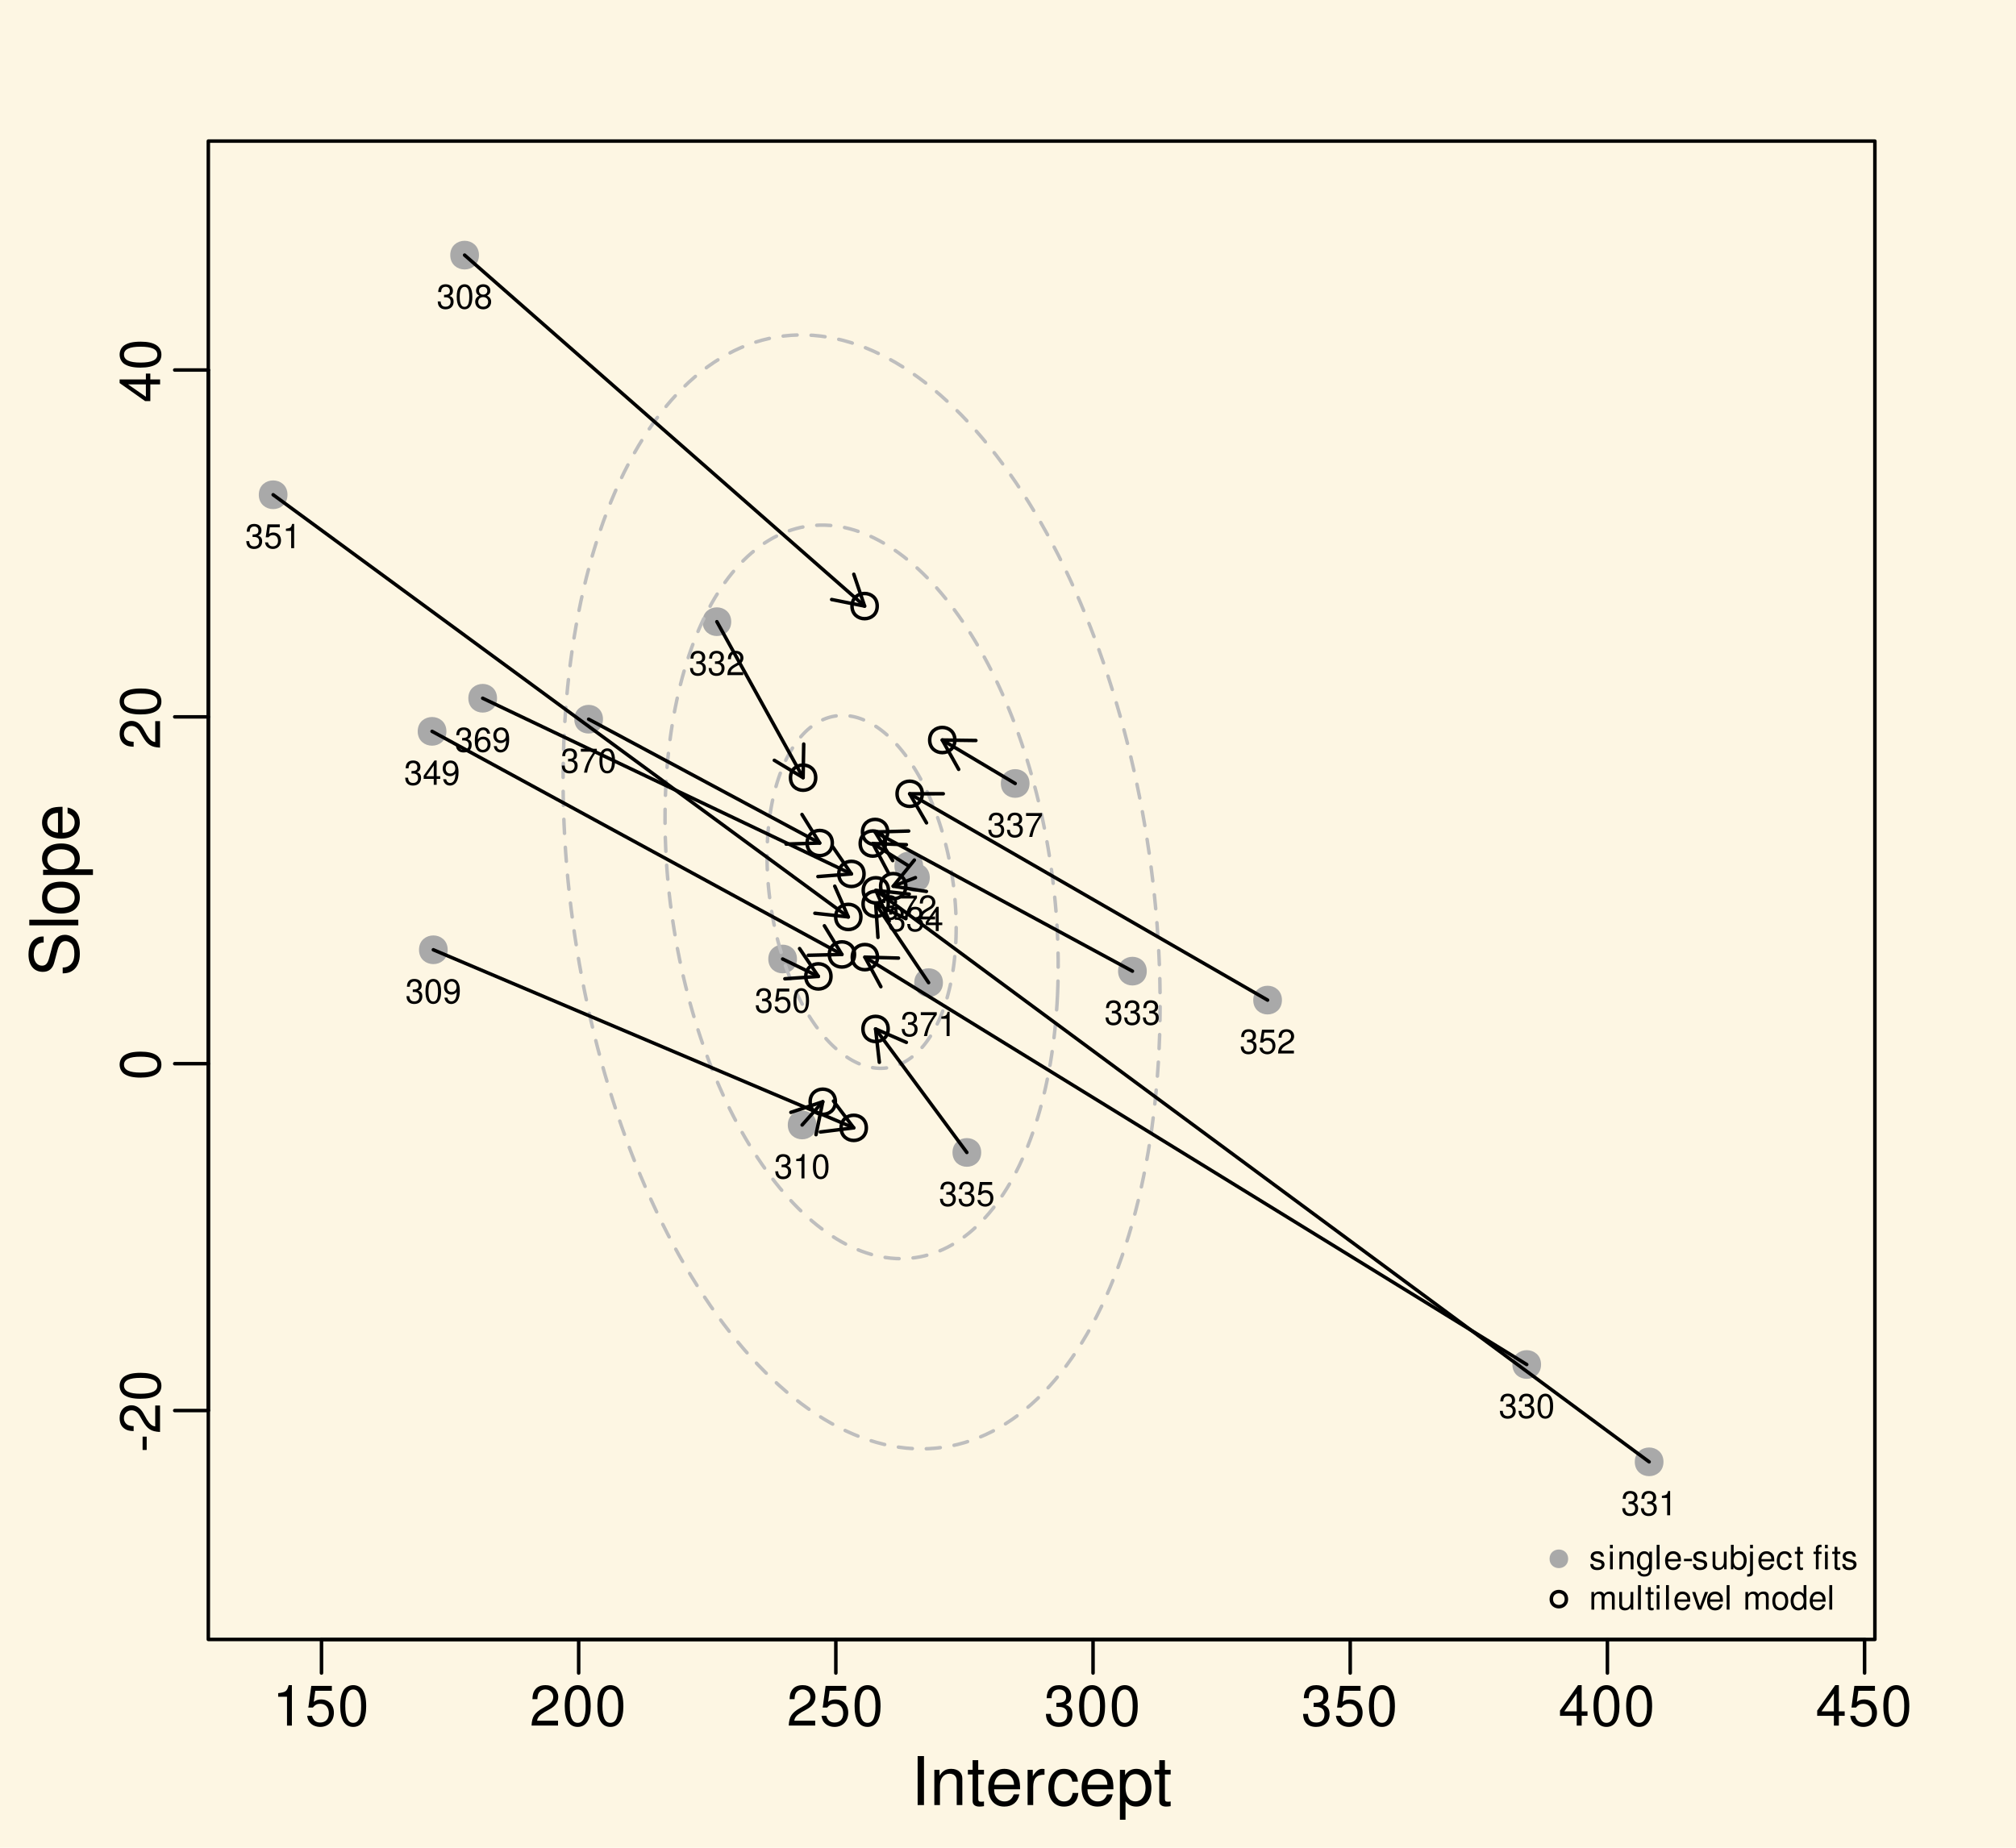 <?xml version="1.0" encoding="UTF-8"?>
<svg xmlns="http://www.w3.org/2000/svg" xmlns:xlink="http://www.w3.org/1999/xlink" width="432pt" height="396pt" viewBox="0 0 432 396" version="1.1">
<defs>
<g>
<symbol overflow="visible" id="glyph0-0">
<path style="stroke:none;" d=""/>
</symbol>
<symbol overflow="visible" id="glyph0-1">
<path style="stroke:none;" d="M 3.109 -6.188 L 3.109 0 L 4.156 0 L 4.156 -8.672 L 3.469 -8.672 C 3.094 -7.344 2.859 -7.156 1.219 -6.953 L 1.219 -6.188 Z M 3.109 -6.188 "/>
</symbol>
<symbol overflow="visible" id="glyph0-2">
<path style="stroke:none;" d="M 5.719 -8.516 L 1.312 -8.516 L 0.688 -3.875 L 1.656 -3.875 C 2.141 -4.469 2.562 -4.672 3.234 -4.672 C 4.375 -4.672 5.078 -3.891 5.078 -2.625 C 5.078 -1.406 4.375 -0.656 3.219 -0.656 C 2.297 -0.656 1.734 -1.125 1.469 -2.094 L 0.422 -2.094 C 0.562 -1.391 0.688 -1.062 0.938 -0.75 C 1.422 -0.094 2.281 0.281 3.234 0.281 C 4.953 0.281 6.156 -0.969 6.156 -2.766 C 6.156 -4.453 5.047 -5.609 3.406 -5.609 C 2.812 -5.609 2.328 -5.453 1.844 -5.094 L 2.172 -7.469 L 5.719 -7.469 Z M 5.719 -8.516 "/>
</symbol>
<symbol overflow="visible" id="glyph0-3">
<path style="stroke:none;" d="M 3.297 -8.672 C 2.516 -8.672 1.781 -8.312 1.344 -7.734 C 0.797 -6.953 0.516 -5.812 0.516 -4.203 C 0.516 -1.266 1.469 0.281 3.297 0.281 C 5.094 0.281 6.078 -1.266 6.078 -4.125 C 6.078 -5.812 5.812 -6.938 5.25 -7.734 C 4.812 -8.328 4.109 -8.672 3.297 -8.672 Z M 3.297 -7.734 C 4.438 -7.734 5 -6.578 5 -4.219 C 5 -1.75 4.453 -0.594 3.281 -0.594 C 2.156 -0.594 1.594 -1.797 1.594 -4.188 C 1.594 -6.578 2.156 -7.734 3.297 -7.734 Z M 3.297 -7.734 "/>
</symbol>
<symbol overflow="visible" id="glyph0-4">
<path style="stroke:none;" d="M 6.078 -1.047 L 1.594 -1.047 C 1.703 -1.766 2.094 -2.219 3.125 -2.859 L 4.328 -3.531 C 5.516 -4.188 6.125 -5.078 6.125 -6.141 C 6.125 -6.859 5.844 -7.531 5.344 -8 C 4.844 -8.453 4.219 -8.672 3.406 -8.672 C 2.328 -8.672 1.531 -8.297 1.062 -7.547 C 0.75 -7.094 0.625 -6.547 0.594 -5.672 L 1.656 -5.672 C 1.688 -6.266 1.766 -6.609 1.906 -6.906 C 2.188 -7.422 2.734 -7.75 3.375 -7.75 C 4.328 -7.75 5.047 -7.062 5.047 -6.125 C 5.047 -5.422 4.656 -4.828 3.906 -4.391 L 2.797 -3.75 C 1.016 -2.719 0.5 -1.906 0.406 -0.016 L 6.078 -0.016 Z M 6.078 -1.047 "/>
</symbol>
<symbol overflow="visible" id="glyph0-5">
<path style="stroke:none;" d="M 2.656 -4 L 3.234 -4 C 4.375 -4 4.984 -3.453 4.984 -2.406 C 4.984 -1.312 4.328 -0.656 3.234 -0.656 C 2.078 -0.656 1.516 -1.25 1.438 -2.516 L 0.391 -2.516 C 0.438 -1.828 0.547 -1.375 0.75 -0.984 C 1.203 -0.141 2.031 0.281 3.188 0.281 C 4.938 0.281 6.078 -0.781 6.078 -2.422 C 6.078 -3.531 5.656 -4.125 4.625 -4.484 C 5.422 -4.812 5.812 -5.406 5.812 -6.281 C 5.812 -7.781 4.844 -8.672 3.234 -8.672 C 1.516 -8.672 0.594 -7.719 0.562 -5.875 L 1.625 -5.875 C 1.625 -6.406 1.688 -6.703 1.812 -6.969 C 2.047 -7.469 2.578 -7.75 3.234 -7.75 C 4.172 -7.75 4.734 -7.188 4.734 -6.25 C 4.734 -5.641 4.531 -5.266 4.062 -5.062 C 3.766 -4.938 3.391 -4.891 2.656 -4.891 Z M 2.656 -4 "/>
</symbol>
<symbol overflow="visible" id="glyph0-6">
<path style="stroke:none;" d="M 3.922 -2.094 L 3.922 0 L 4.984 0 L 4.984 -2.094 L 6.234 -2.094 L 6.234 -3.047 L 4.984 -3.047 L 4.984 -8.672 L 4.203 -8.672 L 0.344 -3.219 L 0.344 -2.094 Z M 3.922 -3.047 L 1.266 -3.047 L 3.922 -6.875 Z M 3.922 -3.047 "/>
</symbol>
<symbol overflow="visible" id="glyph1-0">
<path style="stroke:none;" d=""/>
</symbol>
<symbol overflow="visible" id="glyph1-1">
<path style="stroke:none;" d="M -3.75 -3.406 L -3.75 -0.547 L -2.875 -0.547 L -2.875 -3.406 Z M -3.75 -3.406 "/>
</symbol>
<symbol overflow="visible" id="glyph1-2">
<path style="stroke:none;" d="M -1.047 -6.078 L -1.047 -1.594 C -1.766 -1.703 -2.219 -2.094 -2.859 -3.125 L -3.531 -4.328 C -4.188 -5.516 -5.078 -6.125 -6.141 -6.125 C -6.859 -6.125 -7.531 -5.844 -8 -5.344 C -8.453 -4.844 -8.672 -4.219 -8.672 -3.406 C -8.672 -2.328 -8.297 -1.531 -7.547 -1.062 C -7.094 -0.75 -6.547 -0.625 -5.672 -0.594 L -5.672 -1.656 C -6.266 -1.688 -6.609 -1.766 -6.906 -1.906 C -7.422 -2.188 -7.75 -2.734 -7.75 -3.375 C -7.75 -4.328 -7.062 -5.047 -6.125 -5.047 C -5.422 -5.047 -4.828 -4.656 -4.391 -3.906 L -3.75 -2.797 C -2.719 -1.016 -1.906 -0.5 -0.016 -0.406 L -0.016 -6.078 Z M -1.047 -6.078 "/>
</symbol>
<symbol overflow="visible" id="glyph1-3">
<path style="stroke:none;" d="M -8.672 -3.297 C -8.672 -2.516 -8.312 -1.781 -7.734 -1.344 C -6.953 -0.797 -5.812 -0.516 -4.203 -0.516 C -1.266 -0.516 0.281 -1.469 0.281 -3.297 C 0.281 -5.094 -1.266 -6.078 -4.125 -6.078 C -5.812 -6.078 -6.938 -5.812 -7.734 -5.25 C -8.328 -4.812 -8.672 -4.109 -8.672 -3.297 Z M -7.734 -3.297 C -7.734 -4.438 -6.578 -5 -4.219 -5 C -1.75 -5 -0.594 -4.453 -0.594 -3.281 C -0.594 -2.156 -1.797 -1.594 -4.188 -1.594 C -6.578 -1.594 -7.734 -2.156 -7.734 -3.297 Z M -7.734 -3.297 "/>
</symbol>
<symbol overflow="visible" id="glyph1-4">
<path style="stroke:none;" d="M -2.094 -3.922 L 0 -3.922 L 0 -4.984 L -2.094 -4.984 L -2.094 -6.234 L -3.047 -6.234 L -3.047 -4.984 L -8.672 -4.984 L -8.672 -4.203 L -3.219 -0.344 L -2.094 -0.344 Z M -3.047 -3.922 L -3.047 -1.266 L -6.875 -3.922 Z M -3.047 -3.922 "/>
</symbol>
<symbol overflow="visible" id="glyph2-0">
<path style="stroke:none;" d=""/>
</symbol>
<symbol overflow="visible" id="glyph2-1">
<path style="stroke:none;" d="M 2.797 -10.5 L 1.438 -10.5 L 1.438 0 L 2.797 0 Z M 2.797 -10.5 "/>
</symbol>
<symbol overflow="visible" id="glyph2-2">
<path style="stroke:none;" d="M 1.016 -7.547 L 1.016 0 L 2.219 0 L 2.219 -4.156 C 2.219 -5.703 3.031 -6.719 4.266 -6.719 C 5.219 -6.719 5.812 -6.141 5.812 -5.234 L 5.812 0 L 7.016 0 L 7.016 -5.703 C 7.016 -6.953 6.078 -7.766 4.625 -7.766 C 3.5 -7.766 2.781 -7.328 2.125 -6.281 L 2.125 -7.547 Z M 1.016 -7.547 "/>
</symbol>
<symbol overflow="visible" id="glyph2-3">
<path style="stroke:none;" d="M 3.656 -7.547 L 2.422 -7.547 L 2.422 -9.625 L 1.219 -9.625 L 1.219 -7.547 L 0.203 -7.547 L 0.203 -6.562 L 1.219 -6.562 L 1.219 -0.859 C 1.219 -0.094 1.75 0.328 2.672 0.328 C 3 0.328 3.25 0.297 3.656 0.234 L 3.656 -0.781 C 3.484 -0.734 3.328 -0.719 3.078 -0.719 C 2.562 -0.719 2.422 -0.859 2.422 -1.391 L 2.422 -6.562 L 3.656 -6.562 Z M 3.656 -7.547 "/>
</symbol>
<symbol overflow="visible" id="glyph2-4">
<path style="stroke:none;" d="M 7.391 -3.375 C 7.391 -4.531 7.297 -5.219 7.094 -5.781 C 6.594 -7.016 5.453 -7.766 4.031 -7.766 C 1.938 -7.766 0.578 -6.172 0.578 -3.672 C 0.578 -1.188 1.875 0.328 4 0.328 C 5.734 0.328 6.922 -0.641 7.234 -2.297 L 6.016 -2.297 C 5.688 -1.297 5.016 -0.781 4.047 -0.781 C 3.281 -0.781 2.641 -1.125 2.234 -1.75 C 1.938 -2.188 1.844 -2.625 1.828 -3.375 Z M 1.859 -4.344 C 1.953 -5.75 2.812 -6.656 4.016 -6.656 C 5.25 -6.656 6.094 -5.703 6.094 -4.344 Z M 1.859 -4.344 "/>
</symbol>
<symbol overflow="visible" id="glyph2-5">
<path style="stroke:none;" d="M 1 -7.547 L 1 0 L 2.203 0 L 2.203 -3.922 C 2.219 -5.734 2.969 -6.547 4.625 -6.5 L 4.625 -7.719 C 4.422 -7.75 4.312 -7.766 4.156 -7.766 C 3.391 -7.766 2.797 -7.297 2.109 -6.188 L 2.109 -7.547 Z M 1 -7.547 "/>
</symbol>
<symbol overflow="visible" id="glyph2-6">
<path style="stroke:none;" d="M 6.781 -5.016 C 6.734 -5.75 6.562 -6.219 6.281 -6.641 C 5.766 -7.344 4.859 -7.766 3.797 -7.766 C 1.75 -7.766 0.453 -6.156 0.453 -3.641 C 0.453 -1.203 1.75 0.328 3.781 0.328 C 5.594 0.328 6.734 -0.75 6.875 -2.594 L 5.656 -2.594 C 5.453 -1.391 4.844 -0.781 3.812 -0.781 C 2.5 -0.781 1.703 -1.859 1.703 -3.641 C 1.703 -5.531 2.484 -6.656 3.781 -6.656 C 4.797 -6.656 5.438 -6.062 5.578 -5.016 Z M 6.781 -5.016 "/>
</symbol>
<symbol overflow="visible" id="glyph2-7">
<path style="stroke:none;" d="M 0.781 3.141 L 1.984 3.141 L 1.984 -0.797 C 2.625 -0.016 3.328 0.328 4.312 0.328 C 6.266 0.328 7.531 -1.234 7.531 -3.641 C 7.531 -6.188 6.297 -7.766 4.297 -7.766 C 3.266 -7.766 2.453 -7.297 1.891 -6.406 L 1.891 -7.547 L 0.781 -7.547 Z M 4.094 -6.641 C 5.422 -6.641 6.281 -5.469 6.281 -3.672 C 6.281 -1.953 5.406 -0.797 4.094 -0.797 C 2.812 -0.797 1.984 -1.938 1.984 -3.719 C 1.984 -5.484 2.812 -6.641 4.094 -6.641 Z M 4.094 -6.641 "/>
</symbol>
<symbol overflow="visible" id="glyph3-0">
<path style="stroke:none;" d=""/>
</symbol>
<symbol overflow="visible" id="glyph3-1">
<path style="stroke:none;" d="M -7.422 -8.594 C -8.141 -8.594 -8.344 -8.547 -8.828 -8.312 C -10.047 -7.734 -10.672 -6.516 -10.672 -4.734 C -10.672 -2.438 -9.5 -1.016 -7.594 -1.016 C -6.312 -1.016 -5.5 -1.688 -5.141 -3.062 L -4.453 -5.672 C -4.109 -7.016 -3.578 -7.609 -2.75 -7.609 C -2.188 -7.609 -1.609 -7.297 -1.297 -6.859 C -1 -6.438 -0.844 -5.781 -0.844 -4.922 C -0.844 -3.781 -1.125 -3.016 -1.734 -2.5 C -2.188 -2.125 -2.688 -1.938 -3.344 -1.953 L -3.344 -0.688 C -2.375 -0.703 -1.75 -0.891 -1.172 -1.312 C -0.172 -2.031 0.328 -3.234 0.328 -4.844 C 0.328 -6.094 0.047 -7.109 -0.469 -7.797 C -1.031 -8.5 -1.969 -8.953 -2.875 -8.953 C -4.172 -8.953 -5.125 -8.141 -5.516 -6.719 L -6.219 -4.078 C -6.562 -2.812 -6.969 -2.344 -7.781 -2.344 C -8.844 -2.344 -9.547 -3.281 -9.547 -4.703 C -9.547 -6.375 -8.797 -7.297 -7.422 -7.312 Z M -7.422 -8.594 "/>
</symbol>
<symbol overflow="visible" id="glyph3-2">
<path style="stroke:none;" d="M -10.5 -2.188 L -10.5 -0.984 L 0 -0.984 L 0 -2.188 Z M -10.5 -2.188 "/>
</symbol>
<symbol overflow="visible" id="glyph3-3">
<path style="stroke:none;" d="M -7.766 -3.922 C -7.766 -1.781 -6.25 -0.516 -3.719 -0.516 C -1.172 -0.516 0.328 -1.781 0.328 -3.938 C 0.328 -6.062 -1.188 -7.344 -3.656 -7.344 C -6.281 -7.344 -7.766 -6.109 -7.766 -3.922 Z M -6.656 -3.938 C -6.656 -5.281 -5.547 -6.094 -3.672 -6.094 C -1.891 -6.094 -0.781 -5.266 -0.781 -3.938 C -0.781 -2.594 -1.891 -1.766 -3.719 -1.766 C -5.547 -1.766 -6.656 -2.594 -6.656 -3.938 Z M -6.656 -3.938 "/>
</symbol>
<symbol overflow="visible" id="glyph3-4">
<path style="stroke:none;" d="M 3.141 -0.781 L 3.141 -1.984 L -0.797 -1.984 C -0.016 -2.625 0.328 -3.328 0.328 -4.312 C 0.328 -6.266 -1.234 -7.531 -3.641 -7.531 C -6.188 -7.531 -7.766 -6.297 -7.766 -4.297 C -7.766 -3.266 -7.297 -2.453 -6.406 -1.891 L -7.547 -1.891 L -7.547 -0.781 Z M -6.641 -4.094 C -6.641 -5.422 -5.469 -6.281 -3.672 -6.281 C -1.953 -6.281 -0.797 -5.406 -0.797 -4.094 C -0.797 -2.812 -1.938 -1.984 -3.719 -1.984 C -5.484 -1.984 -6.641 -2.812 -6.641 -4.094 Z M -6.641 -4.094 "/>
</symbol>
<symbol overflow="visible" id="glyph3-5">
<path style="stroke:none;" d="M -3.375 -7.391 C -4.531 -7.391 -5.219 -7.297 -5.781 -7.094 C -7.016 -6.594 -7.766 -5.453 -7.766 -4.031 C -7.766 -1.938 -6.172 -0.578 -3.672 -0.578 C -1.188 -0.578 0.328 -1.875 0.328 -4 C 0.328 -5.734 -0.641 -6.922 -2.297 -7.234 L -2.297 -6.016 C -1.297 -5.688 -0.781 -5.016 -0.781 -4.047 C -0.781 -3.281 -1.125 -2.641 -1.75 -2.234 C -2.188 -1.938 -2.625 -1.844 -3.375 -1.828 Z M -4.344 -1.859 C -5.75 -1.953 -6.656 -2.812 -6.656 -4.016 C -6.656 -5.25 -5.703 -6.094 -4.344 -6.094 Z M -4.344 -1.859 "/>
</symbol>
<symbol overflow="visible" id="glyph4-0">
<path style="stroke:none;" d=""/>
</symbol>
<symbol overflow="visible" id="glyph4-1">
<path style="stroke:none;" d="M 1.594 -2.406 L 1.938 -2.406 C 2.625 -2.406 3 -2.078 3 -1.453 C 3 -0.797 2.594 -0.391 1.938 -0.391 C 1.25 -0.391 0.906 -0.75 0.859 -1.516 L 0.234 -1.516 C 0.266 -1.094 0.328 -0.828 0.453 -0.594 C 0.719 -0.094 1.219 0.172 1.922 0.172 C 2.969 0.172 3.641 -0.469 3.641 -1.453 C 3.641 -2.125 3.391 -2.484 2.781 -2.688 C 3.25 -2.891 3.5 -3.25 3.5 -3.781 C 3.5 -4.672 2.906 -5.203 1.938 -5.203 C 0.906 -5.203 0.359 -4.625 0.344 -3.531 L 0.969 -3.531 C 0.984 -3.844 1.016 -4.031 1.094 -4.188 C 1.234 -4.484 1.547 -4.656 1.938 -4.656 C 2.5 -4.656 2.844 -4.312 2.844 -3.75 C 2.844 -3.391 2.719 -3.156 2.438 -3.047 C 2.266 -2.969 2.031 -2.938 1.594 -2.938 Z M 1.594 -2.406 "/>
</symbol>
<symbol overflow="visible" id="glyph4-2">
<path style="stroke:none;" d="M 1.984 -5.203 C 1.5 -5.203 1.078 -4.984 0.812 -4.641 C 0.469 -4.172 0.312 -3.484 0.312 -2.516 C 0.312 -0.766 0.891 0.172 1.984 0.172 C 3.062 0.172 3.656 -0.766 3.656 -2.484 C 3.656 -3.484 3.5 -4.156 3.156 -4.641 C 2.891 -5 2.469 -5.203 1.984 -5.203 Z M 1.984 -4.641 C 2.672 -4.641 3 -3.953 3 -2.531 C 3 -1.047 2.672 -0.359 1.969 -0.359 C 1.297 -0.359 0.953 -1.078 0.953 -2.516 C 0.953 -3.953 1.297 -4.641 1.984 -4.641 Z M 1.984 -4.641 "/>
</symbol>
<symbol overflow="visible" id="glyph4-3">
<path style="stroke:none;" d="M 2.812 -2.75 C 3.344 -3.062 3.516 -3.328 3.516 -3.812 C 3.516 -4.641 2.891 -5.203 1.984 -5.203 C 1.078 -5.203 0.453 -4.641 0.453 -3.828 C 0.453 -3.328 0.609 -3.078 1.141 -2.75 C 0.547 -2.453 0.266 -2.031 0.266 -1.453 C 0.266 -0.5 0.969 0.172 1.984 0.172 C 2.984 0.172 3.688 -0.5 3.688 -1.453 C 3.688 -2.031 3.406 -2.453 2.812 -2.75 Z M 1.984 -4.641 C 2.516 -4.641 2.859 -4.328 2.859 -3.797 C 2.859 -3.312 2.516 -2.984 1.984 -2.984 C 1.438 -2.984 1.094 -3.312 1.094 -3.812 C 1.094 -4.328 1.438 -4.641 1.984 -4.641 Z M 1.984 -2.453 C 2.609 -2.453 3.047 -2.031 3.047 -1.438 C 3.047 -0.812 2.625 -0.391 1.969 -0.391 C 1.344 -0.391 0.922 -0.828 0.922 -1.422 C 0.922 -2.047 1.344 -2.453 1.984 -2.453 Z M 1.984 -2.453 "/>
</symbol>
<symbol overflow="visible" id="glyph4-4">
<path style="stroke:none;" d="M 0.375 -1.188 C 0.5 -0.344 1.047 0.172 1.828 0.172 C 2.406 0.172 2.906 -0.109 3.203 -0.578 C 3.516 -1.094 3.672 -1.719 3.672 -2.672 C 3.672 -3.547 3.531 -4.094 3.234 -4.562 C 2.953 -4.984 2.5 -5.203 1.938 -5.203 C 0.969 -5.203 0.281 -4.484 0.281 -3.469 C 0.281 -2.516 0.922 -1.844 1.844 -1.844 C 2.328 -1.844 2.688 -2.016 3.016 -2.406 C 3 -1.109 2.594 -0.391 1.875 -0.391 C 1.422 -0.391 1.109 -0.688 1.016 -1.188 Z M 1.938 -4.656 C 2.531 -4.656 2.969 -4.156 2.969 -3.484 C 2.969 -2.844 2.547 -2.406 1.922 -2.406 C 1.297 -2.406 0.922 -2.828 0.922 -3.516 C 0.922 -4.172 1.344 -4.656 1.938 -4.656 Z M 1.938 -4.656 "/>
</symbol>
<symbol overflow="visible" id="glyph4-5">
<path style="stroke:none;" d="M 1.859 -3.703 L 1.859 0 L 2.5 0 L 2.5 -5.203 L 2.078 -5.203 C 1.859 -4.406 1.719 -4.297 0.734 -4.172 L 0.734 -3.703 Z M 1.859 -3.703 "/>
</symbol>
<symbol overflow="visible" id="glyph4-6">
<path style="stroke:none;" d="M 3.641 -0.625 L 0.953 -0.625 C 1.016 -1.062 1.25 -1.328 1.875 -1.719 L 2.594 -2.125 C 3.312 -2.516 3.688 -3.047 3.688 -3.688 C 3.688 -4.125 3.516 -4.531 3.203 -4.797 C 2.906 -5.078 2.531 -5.203 2.047 -5.203 C 1.391 -5.203 0.922 -4.984 0.641 -4.531 C 0.453 -4.25 0.375 -3.938 0.359 -3.406 L 1 -3.406 C 1.016 -3.766 1.062 -3.969 1.141 -4.141 C 1.312 -4.453 1.641 -4.656 2.031 -4.656 C 2.594 -4.656 3.031 -4.234 3.031 -3.672 C 3.031 -3.25 2.797 -2.891 2.344 -2.641 L 1.672 -2.25 C 0.609 -1.641 0.297 -1.141 0.25 0 L 3.641 0 Z M 3.641 -0.625 "/>
</symbol>
<symbol overflow="visible" id="glyph4-7">
<path style="stroke:none;" d="M 2.359 -1.266 L 2.359 0 L 2.984 0 L 2.984 -1.266 L 3.75 -1.266 L 3.75 -1.828 L 2.984 -1.828 L 2.984 -5.203 L 2.516 -5.203 L 0.203 -1.938 L 0.203 -1.266 Z M 2.359 -1.828 L 0.75 -1.828 L 2.359 -4.125 Z M 2.359 -1.828 "/>
</symbol>
<symbol overflow="visible" id="glyph4-8">
<path style="stroke:none;" d="M 3.422 -5.109 L 0.797 -5.109 L 0.406 -2.328 L 1 -2.328 C 1.297 -2.672 1.531 -2.797 1.938 -2.797 C 2.625 -2.797 3.047 -2.328 3.047 -1.578 C 3.047 -0.844 2.625 -0.391 1.938 -0.391 C 1.375 -0.391 1.031 -0.672 0.891 -1.25 L 0.25 -1.25 C 0.344 -0.828 0.406 -0.641 0.562 -0.453 C 0.844 -0.062 1.375 0.172 1.938 0.172 C 2.969 0.172 3.688 -0.578 3.688 -1.656 C 3.688 -2.672 3.031 -3.359 2.047 -3.359 C 1.688 -3.359 1.391 -3.266 1.109 -3.047 L 1.297 -4.484 L 3.422 -4.484 Z M 3.422 -5.109 "/>
</symbol>
<symbol overflow="visible" id="glyph4-9">
<path style="stroke:none;" d="M 3.75 -5.109 L 0.328 -5.109 L 0.328 -4.484 L 3.094 -4.484 C 1.875 -2.75 1.375 -1.672 1 0 L 1.672 0 C 1.953 -1.641 2.594 -3.047 3.75 -4.578 Z M 3.75 -5.109 "/>
</symbol>
<symbol overflow="visible" id="glyph4-10">
<path style="stroke:none;" d="M 3.594 -3.859 C 3.469 -4.703 2.922 -5.203 2.141 -5.203 C 1.578 -5.203 1.078 -4.938 0.766 -4.469 C 0.453 -3.953 0.312 -3.328 0.312 -2.375 C 0.312 -1.5 0.438 -0.938 0.734 -0.484 C 1.016 -0.062 1.469 0.172 2.031 0.172 C 3 0.172 3.688 -0.562 3.688 -1.578 C 3.688 -2.531 3.047 -3.219 2.125 -3.219 C 1.625 -3.219 1.234 -3.031 0.953 -2.641 C 0.969 -3.938 1.375 -4.641 2.094 -4.641 C 2.547 -4.641 2.859 -4.359 2.953 -3.859 Z M 2.047 -2.656 C 2.672 -2.656 3.047 -2.219 3.047 -1.531 C 3.047 -0.875 2.609 -0.391 2.031 -0.391 C 1.438 -0.391 1 -0.891 1 -1.562 C 1 -2.203 1.422 -2.656 2.047 -2.656 Z M 2.047 -2.656 "/>
</symbol>
<symbol overflow="visible" id="glyph4-11">
<path style="stroke:none;" d="M 3.156 -2.719 C 3.141 -3.469 2.656 -3.875 1.781 -3.875 C 0.906 -3.875 0.344 -3.422 0.344 -2.734 C 0.344 -2.141 0.641 -1.859 1.531 -1.641 L 2.094 -1.5 C 2.516 -1.406 2.672 -1.25 2.672 -0.984 C 2.672 -0.625 2.328 -0.391 1.797 -0.391 C 1.484 -0.391 1.203 -0.484 1.047 -0.641 C 0.953 -0.75 0.922 -0.859 0.875 -1.125 L 0.25 -1.125 C 0.281 -0.25 0.766 0.172 1.75 0.172 C 2.703 0.172 3.312 -0.297 3.312 -1.031 C 3.312 -1.594 2.984 -1.906 2.234 -2.078 L 1.656 -2.219 C 1.172 -2.328 0.969 -2.5 0.969 -2.766 C 0.969 -3.109 1.281 -3.328 1.766 -3.328 C 2.25 -3.328 2.5 -3.125 2.516 -2.719 Z M 3.156 -2.719 "/>
</symbol>
<symbol overflow="visible" id="glyph4-12">
<path style="stroke:none;" d="M 1.078 -3.781 L 0.484 -3.781 L 0.484 0 L 1.078 0 Z M 1.078 -5.25 L 0.469 -5.25 L 0.469 -4.5 L 1.078 -4.5 Z M 1.078 -5.25 "/>
</symbol>
<symbol overflow="visible" id="glyph4-13">
<path style="stroke:none;" d="M 0.5 -3.781 L 0.5 0 L 1.109 0 L 1.109 -2.078 C 1.109 -2.859 1.516 -3.359 2.125 -3.359 C 2.609 -3.359 2.906 -3.062 2.906 -2.609 L 2.906 0 L 3.516 0 L 3.516 -2.859 C 3.516 -3.484 3.047 -3.875 2.312 -3.875 C 1.75 -3.875 1.391 -3.672 1.062 -3.141 L 1.062 -3.781 Z M 0.5 -3.781 "/>
</symbol>
<symbol overflow="visible" id="glyph4-14">
<path style="stroke:none;" d="M 2.906 -3.781 L 2.906 -3.234 C 2.609 -3.688 2.281 -3.875 1.797 -3.875 C 0.891 -3.875 0.25 -3.031 0.25 -1.828 C 0.25 -1.188 0.406 -0.734 0.734 -0.344 C 1.016 -0.016 1.375 0.172 1.75 0.172 C 2.219 0.172 2.531 -0.031 2.859 -0.516 L 2.859 -0.312 C 2.859 0.688 2.578 1.062 1.828 1.062 C 1.312 1.062 1.047 0.859 0.984 0.438 L 0.375 0.438 C 0.438 1.125 0.984 1.562 1.812 1.562 C 2.359 1.562 2.828 1.391 3.062 1.094 C 3.359 0.734 3.469 0.266 3.469 -0.625 L 3.469 -3.781 Z M 1.859 -3.328 C 2.5 -3.328 2.859 -2.797 2.859 -1.844 C 2.859 -0.922 2.484 -0.391 1.859 -0.391 C 1.234 -0.391 0.875 -0.922 0.875 -1.859 C 0.875 -2.781 1.234 -3.328 1.859 -3.328 Z M 1.859 -3.328 "/>
</symbol>
<symbol overflow="visible" id="glyph4-15">
<path style="stroke:none;" d="M 1.094 -5.25 L 0.484 -5.25 L 0.484 0 L 1.094 0 Z M 1.094 -5.25 "/>
</symbol>
<symbol overflow="visible" id="glyph4-16">
<path style="stroke:none;" d="M 3.688 -1.688 C 3.688 -2.266 3.656 -2.609 3.547 -2.891 C 3.297 -3.516 2.719 -3.875 2.016 -3.875 C 0.969 -3.875 0.281 -3.078 0.281 -1.844 C 0.281 -0.594 0.938 0.172 2 0.172 C 2.859 0.172 3.469 -0.328 3.609 -1.141 L 3.016 -1.141 C 2.844 -0.641 2.5 -0.391 2.031 -0.391 C 1.641 -0.391 1.312 -0.562 1.109 -0.875 C 0.969 -1.094 0.922 -1.312 0.922 -1.688 Z M 0.922 -2.172 C 0.984 -2.875 1.406 -3.328 2.016 -3.328 C 2.625 -3.328 3.047 -2.859 3.047 -2.172 Z M 0.922 -2.172 "/>
</symbol>
<symbol overflow="visible" id="glyph4-17">
<path style="stroke:none;" d="M 2.047 -2.25 L 0.328 -2.25 L 0.328 -1.734 L 2.047 -1.734 Z M 2.047 -2.25 "/>
</symbol>
<symbol overflow="visible" id="glyph4-18">
<path style="stroke:none;" d="M 3.469 0 L 3.469 -3.781 L 2.875 -3.781 L 2.875 -1.641 C 2.875 -0.859 2.469 -0.359 1.844 -0.359 C 1.375 -0.359 1.062 -0.641 1.062 -1.109 L 1.062 -3.781 L 0.469 -3.781 L 0.469 -0.859 C 0.469 -0.234 0.938 0.172 1.672 0.172 C 2.219 0.172 2.578 -0.031 2.938 -0.531 L 2.938 0 Z M 3.469 0 "/>
</symbol>
<symbol overflow="visible" id="glyph4-19">
<path style="stroke:none;" d="M 0.391 -5.25 L 0.391 0 L 0.922 0 L 0.922 -0.484 C 1.219 -0.047 1.594 0.172 2.125 0.172 C 3.125 0.172 3.766 -0.641 3.766 -1.906 C 3.766 -3.125 3.156 -3.875 2.156 -3.875 C 1.641 -3.875 1.266 -3.688 0.984 -3.266 L 0.984 -5.25 Z M 2.031 -3.328 C 2.703 -3.328 3.141 -2.734 3.141 -1.844 C 3.141 -0.984 2.688 -0.391 2.031 -0.391 C 1.391 -0.391 0.984 -0.969 0.984 -1.859 C 0.984 -2.75 1.391 -3.328 2.031 -3.328 Z M 2.031 -3.328 "/>
</symbol>
<symbol overflow="visible" id="glyph4-20">
<path style="stroke:none;" d="M 0.5 -3.781 L 0.5 0.547 C 0.5 0.922 0.391 1.047 0.016 1.047 C -0.031 1.047 -0.047 1.047 -0.125 1.031 L -0.125 1.547 C -0.062 1.562 -0.016 1.562 0.078 1.562 C 0.75 1.562 1.109 1.297 1.109 0.781 L 1.109 -3.781 Z M 1.109 -5.25 L 0.5 -5.25 L 0.5 -4.5 L 1.109 -4.5 Z M 1.109 -5.25 "/>
</symbol>
<symbol overflow="visible" id="glyph4-21">
<path style="stroke:none;" d="M 3.391 -2.5 C 3.359 -2.875 3.281 -3.109 3.141 -3.328 C 2.875 -3.672 2.422 -3.875 1.906 -3.875 C 0.875 -3.875 0.219 -3.078 0.219 -1.828 C 0.219 -0.609 0.875 0.172 1.891 0.172 C 2.797 0.172 3.359 -0.375 3.438 -1.297 L 2.828 -1.297 C 2.734 -0.688 2.422 -0.391 1.906 -0.391 C 1.25 -0.391 0.844 -0.922 0.844 -1.828 C 0.844 -2.766 1.234 -3.328 1.891 -3.328 C 2.406 -3.328 2.719 -3.031 2.781 -2.5 Z M 3.391 -2.5 "/>
</symbol>
<symbol overflow="visible" id="glyph4-22">
<path style="stroke:none;" d="M 1.828 -3.781 L 1.203 -3.781 L 1.203 -4.812 L 0.609 -4.812 L 0.609 -3.781 L 0.094 -3.781 L 0.094 -3.281 L 0.609 -3.281 L 0.609 -0.438 C 0.609 -0.047 0.875 0.172 1.344 0.172 C 1.5 0.172 1.625 0.156 1.828 0.109 L 1.828 -0.391 C 1.75 -0.375 1.656 -0.359 1.547 -0.359 C 1.281 -0.359 1.203 -0.438 1.203 -0.703 L 1.203 -3.281 L 1.828 -3.281 Z M 1.828 -3.781 "/>
</symbol>
<symbol overflow="visible" id="glyph4-23">
<path style="stroke:none;" d=""/>
</symbol>
<symbol overflow="visible" id="glyph4-24">
<path style="stroke:none;" d="M 1.812 -3.781 L 1.188 -3.781 L 1.188 -4.359 C 1.188 -4.625 1.328 -4.75 1.609 -4.75 C 1.656 -4.75 1.672 -4.75 1.812 -4.734 L 1.812 -5.234 C 1.672 -5.266 1.594 -5.266 1.484 -5.266 C 0.922 -5.266 0.594 -4.953 0.594 -4.422 L 0.594 -3.781 L 0.094 -3.781 L 0.094 -3.281 L 0.594 -3.281 L 0.594 0 L 1.188 0 L 1.188 -3.281 L 1.812 -3.281 Z M 3.141 -3.781 L 2.547 -3.781 L 2.547 0 L 3.141 0 Z M 3.141 -5.25 L 2.547 -5.25 L 2.547 -4.5 L 3.141 -4.5 Z M 3.141 -5.25 "/>
</symbol>
<symbol overflow="visible" id="glyph4-25">
<path style="stroke:none;" d="M 0.5 -3.781 L 0.5 0 L 1.109 0 L 1.109 -2.375 C 1.109 -2.922 1.5 -3.359 2 -3.359 C 2.438 -3.359 2.688 -3.078 2.688 -2.594 L 2.688 0 L 3.297 0 L 3.297 -2.375 C 3.297 -2.922 3.688 -3.359 4.188 -3.359 C 4.625 -3.359 4.891 -3.078 4.891 -2.594 L 4.891 0 L 5.484 0 L 5.484 -2.828 C 5.484 -3.516 5.094 -3.875 4.391 -3.875 C 3.891 -3.875 3.594 -3.734 3.234 -3.312 C 3.016 -3.703 2.703 -3.875 2.219 -3.875 C 1.719 -3.875 1.375 -3.688 1.062 -3.234 L 1.062 -3.781 Z M 0.5 -3.781 "/>
</symbol>
<symbol overflow="visible" id="glyph4-26">
<path style="stroke:none;" d="M 2.047 0 L 3.5 -3.781 L 2.828 -3.781 L 1.75 -0.719 L 0.75 -3.781 L 0.078 -3.781 L 1.391 0 Z M 2.047 0 "/>
</symbol>
<symbol overflow="visible" id="glyph4-27">
<path style="stroke:none;" d="M 1.953 -3.875 C 0.891 -3.875 0.266 -3.125 0.266 -1.859 C 0.266 -0.578 0.891 0.172 1.969 0.172 C 3.031 0.172 3.672 -0.594 3.672 -1.828 C 3.672 -3.141 3.047 -3.875 1.953 -3.875 Z M 1.969 -3.328 C 2.641 -3.328 3.047 -2.766 3.047 -1.844 C 3.047 -0.938 2.625 -0.391 1.969 -0.391 C 1.297 -0.391 0.891 -0.938 0.891 -1.859 C 0.891 -2.766 1.297 -3.328 1.969 -3.328 Z M 1.969 -3.328 "/>
</symbol>
<symbol overflow="visible" id="glyph4-28">
<path style="stroke:none;" d="M 3.562 -5.25 L 2.969 -5.25 L 2.969 -3.297 C 2.719 -3.688 2.312 -3.875 1.812 -3.875 C 0.828 -3.875 0.188 -3.094 0.188 -1.891 C 0.188 -0.625 0.812 0.172 1.828 0.172 C 2.344 0.172 2.703 -0.031 3.031 -0.5 L 3.031 0 L 3.562 0 Z M 1.906 -3.328 C 2.562 -3.328 2.969 -2.75 2.969 -1.844 C 2.969 -0.969 2.547 -0.391 1.922 -0.391 C 1.25 -0.391 0.812 -0.984 0.812 -1.859 C 0.812 -2.734 1.25 -3.328 1.906 -3.328 Z M 1.906 -3.328 "/>
</symbol>
</g>
</defs>
<g id="surface192">
<rect x="0" y="0" width="432" height="396" style="fill:rgb(99.216%,96.471%,89.02%);fill-opacity:1;stroke:none;"/>
<path style="fill-rule:nonzero;fill:rgb(66.275%,66.275%,66.275%);fill-opacity:1;stroke-width:0.75;stroke-linecap:round;stroke-linejoin:round;stroke:rgb(66.275%,66.275%,66.275%);stroke-opacity:1;stroke-miterlimit:10;" d="M 102.262 54.676 C 102.262 58.277 96.859 58.277 96.859 54.676 C 96.859 51.078 102.262 51.078 102.262 54.676 "/>
<path style="fill-rule:nonzero;fill:rgb(66.275%,66.275%,66.275%);fill-opacity:1;stroke-width:0.75;stroke-linecap:round;stroke-linejoin:round;stroke:rgb(66.275%,66.275%,66.275%);stroke-opacity:1;stroke-miterlimit:10;" d="M 95.559 203.555 C 95.559 207.152 90.16 207.152 90.16 203.555 C 90.16 199.953 95.559 199.953 95.559 203.555 "/>
<path style="fill-rule:nonzero;fill:rgb(66.275%,66.275%,66.275%);fill-opacity:1;stroke-width:0.75;stroke-linecap:round;stroke-linejoin:round;stroke:rgb(66.275%,66.275%,66.275%);stroke-opacity:1;stroke-miterlimit:10;" d="M 174.586 241.102 C 174.586 244.703 169.184 244.703 169.184 241.102 C 169.184 237.504 174.586 237.504 174.586 241.102 "/>
<path style="fill-rule:nonzero;fill:rgb(66.275%,66.275%,66.275%);fill-opacity:1;stroke-width:0.75;stroke-linecap:round;stroke-linejoin:round;stroke:rgb(66.275%,66.275%,66.275%);stroke-opacity:1;stroke-miterlimit:10;" d="M 329.855 292.438 C 329.855 296.035 324.457 296.035 324.457 292.438 C 324.457 288.836 329.855 288.836 329.855 292.438 "/>
<path style="fill-rule:nonzero;fill:rgb(66.275%,66.275%,66.275%);fill-opacity:1;stroke-width:0.75;stroke-linecap:round;stroke-linejoin:round;stroke:rgb(66.275%,66.275%,66.275%);stroke-opacity:1;stroke-miterlimit:10;" d="M 356.086 313.297 C 356.086 316.895 350.684 316.895 350.684 313.297 C 350.684 309.695 356.086 309.695 356.086 313.297 "/>
<path style="fill-rule:nonzero;fill:rgb(66.275%,66.275%,66.275%);fill-opacity:1;stroke-width:0.75;stroke-linecap:round;stroke-linejoin:round;stroke:rgb(66.275%,66.275%,66.275%);stroke-opacity:1;stroke-miterlimit:10;" d="M 156.316 133.238 C 156.316 136.84 150.918 136.84 150.918 133.238 C 150.918 129.637 156.316 129.637 156.316 133.238 "/>
<path style="fill-rule:nonzero;fill:rgb(66.275%,66.275%,66.275%);fill-opacity:1;stroke-width:0.75;stroke-linecap:round;stroke-linejoin:round;stroke:rgb(66.275%,66.275%,66.275%);stroke-opacity:1;stroke-miterlimit:10;" d="M 245.363 208.133 C 245.363 211.73 239.961 211.73 239.961 208.133 C 239.961 204.531 245.363 204.531 245.363 208.133 "/>
<path style="fill-rule:nonzero;fill:rgb(66.275%,66.275%,66.275%);fill-opacity:1;stroke-width:0.75;stroke-linecap:round;stroke-linejoin:round;stroke:rgb(66.275%,66.275%,66.275%);stroke-opacity:1;stroke-miterlimit:10;" d="M 198.867 188.094 C 198.867 191.695 193.465 191.695 193.465 188.094 C 193.465 184.492 198.867 184.492 198.867 188.094 "/>
<path style="fill-rule:nonzero;fill:rgb(66.275%,66.275%,66.275%);fill-opacity:1;stroke-width:0.75;stroke-linecap:round;stroke-linejoin:round;stroke:rgb(66.275%,66.275%,66.275%);stroke-opacity:1;stroke-miterlimit:10;" d="M 209.883 246.988 C 209.883 250.586 204.48 250.586 204.48 246.988 C 204.48 243.387 209.883 243.387 209.883 246.988 "/>
<path style="fill-rule:nonzero;fill:rgb(66.275%,66.275%,66.275%);fill-opacity:1;stroke-width:0.75;stroke-linecap:round;stroke-linejoin:round;stroke:rgb(66.275%,66.275%,66.275%);stroke-opacity:1;stroke-miterlimit:10;" d="M 220.238 167.91 C 220.238 171.512 214.84 171.512 214.84 167.91 C 214.84 164.312 220.238 164.312 220.238 167.91 "/>
<path style="fill-rule:nonzero;fill:rgb(66.275%,66.275%,66.275%);fill-opacity:1;stroke-width:0.75;stroke-linecap:round;stroke-linejoin:round;stroke:rgb(66.275%,66.275%,66.275%);stroke-opacity:1;stroke-miterlimit:10;" d="M 95.285 156.742 C 95.285 160.34 89.883 160.34 89.883 156.742 C 89.883 153.141 95.285 153.141 95.285 156.742 "/>
<path style="fill-rule:nonzero;fill:rgb(66.275%,66.275%,66.275%);fill-opacity:1;stroke-width:0.75;stroke-linecap:round;stroke-linejoin:round;stroke:rgb(66.275%,66.275%,66.275%);stroke-opacity:1;stroke-miterlimit:10;" d="M 170.41 205.531 C 170.41 209.133 165.008 209.133 165.008 205.531 C 165.008 201.93 170.41 201.93 170.41 205.531 "/>
<path style="fill-rule:nonzero;fill:rgb(66.275%,66.275%,66.275%);fill-opacity:1;stroke-width:0.75;stroke-linecap:round;stroke-linejoin:round;stroke:rgb(66.275%,66.275%,66.275%);stroke-opacity:1;stroke-miterlimit:10;" d="M 61.23 106.035 C 61.23 109.637 55.832 109.637 55.832 106.035 C 55.832 102.438 61.23 102.438 61.23 106.035 "/>
<path style="fill-rule:nonzero;fill:rgb(66.275%,66.275%,66.275%);fill-opacity:1;stroke-width:0.75;stroke-linecap:round;stroke-linejoin:round;stroke:rgb(66.275%,66.275%,66.275%);stroke-opacity:1;stroke-miterlimit:10;" d="M 274.328 214.336 C 274.328 217.938 268.926 217.938 268.926 214.336 C 268.926 210.734 274.328 210.734 274.328 214.336 "/>
<path style="fill-rule:nonzero;fill:rgb(66.275%,66.275%,66.275%);fill-opacity:1;stroke-width:0.75;stroke-linecap:round;stroke-linejoin:round;stroke:rgb(66.275%,66.275%,66.275%);stroke-opacity:1;stroke-miterlimit:10;" d="M 106.133 149.648 C 106.133 153.246 100.73 153.246 100.73 149.648 C 100.73 146.047 106.133 146.047 106.133 149.648 "/>
<path style="fill-rule:nonzero;fill:rgb(66.275%,66.275%,66.275%);fill-opacity:1;stroke-width:0.75;stroke-linecap:round;stroke-linejoin:round;stroke:rgb(66.275%,66.275%,66.275%);stroke-opacity:1;stroke-miterlimit:10;" d="M 128.836 154.137 C 128.836 157.738 123.438 157.738 123.438 154.137 C 123.438 150.539 128.836 150.539 128.836 154.137 "/>
<path style="fill-rule:nonzero;fill:rgb(66.275%,66.275%,66.275%);fill-opacity:1;stroke-width:0.75;stroke-linecap:round;stroke-linejoin:round;stroke:rgb(66.275%,66.275%,66.275%);stroke-opacity:1;stroke-miterlimit:10;" d="M 201.684 210.598 C 201.684 214.199 196.285 214.199 196.285 210.598 C 196.285 206.996 201.684 206.996 201.684 210.598 "/>
<path style="fill-rule:nonzero;fill:rgb(66.275%,66.275%,66.275%);fill-opacity:1;stroke-width:0.75;stroke-linecap:round;stroke-linejoin:round;stroke:rgb(66.275%,66.275%,66.275%);stroke-opacity:1;stroke-miterlimit:10;" d="M 197.441 185.602 C 197.441 189.203 192.039 189.203 192.039 185.602 C 192.039 182.004 197.441 182.004 197.441 185.602 "/>
<path style="fill:none;stroke-width:0.75;stroke-linecap:round;stroke-linejoin:round;stroke:rgb(0%,0%,0%);stroke-opacity:1;stroke-miterlimit:10;" d="M 68.891 351.359 L 399.555 351.359 "/>
<path style="fill:none;stroke-width:0.75;stroke-linecap:round;stroke-linejoin:round;stroke:rgb(0%,0%,0%);stroke-opacity:1;stroke-miterlimit:10;" d="M 68.891 351.359 L 68.891 358.559 "/>
<path style="fill:none;stroke-width:0.75;stroke-linecap:round;stroke-linejoin:round;stroke:rgb(0%,0%,0%);stroke-opacity:1;stroke-miterlimit:10;" d="M 124 351.359 L 124 358.559 "/>
<path style="fill:none;stroke-width:0.75;stroke-linecap:round;stroke-linejoin:round;stroke:rgb(0%,0%,0%);stroke-opacity:1;stroke-miterlimit:10;" d="M 179.109 351.359 L 179.109 358.559 "/>
<path style="fill:none;stroke-width:0.75;stroke-linecap:round;stroke-linejoin:round;stroke:rgb(0%,0%,0%);stroke-opacity:1;stroke-miterlimit:10;" d="M 234.223 351.359 L 234.223 358.559 "/>
<path style="fill:none;stroke-width:0.75;stroke-linecap:round;stroke-linejoin:round;stroke:rgb(0%,0%,0%);stroke-opacity:1;stroke-miterlimit:10;" d="M 289.332 351.359 L 289.332 358.559 "/>
<path style="fill:none;stroke-width:0.75;stroke-linecap:round;stroke-linejoin:round;stroke:rgb(0%,0%,0%);stroke-opacity:1;stroke-miterlimit:10;" d="M 344.445 351.359 L 344.445 358.559 "/>
<path style="fill:none;stroke-width:0.75;stroke-linecap:round;stroke-linejoin:round;stroke:rgb(0%,0%,0%);stroke-opacity:1;stroke-miterlimit:10;" d="M 399.555 351.359 L 399.555 358.559 "/>
<g style="fill:rgb(0%,0%,0%);fill-opacity:1;">
  <use xlink:href="#glyph0-1" x="58.391" y="369.826"/>
  <use xlink:href="#glyph0-2" x="65.391" y="369.826"/>
  <use xlink:href="#glyph0-3" x="72.391" y="369.826"/>
</g>
<g style="fill:rgb(0%,0%,0%);fill-opacity:1;">
  <use xlink:href="#glyph0-4" x="113.5" y="369.826"/>
  <use xlink:href="#glyph0-3" x="120.5" y="369.826"/>
  <use xlink:href="#glyph0-3" x="127.5" y="369.826"/>
</g>
<g style="fill:rgb(0%,0%,0%);fill-opacity:1;">
  <use xlink:href="#glyph0-4" x="168.609" y="369.826"/>
  <use xlink:href="#glyph0-2" x="175.609" y="369.826"/>
  <use xlink:href="#glyph0-3" x="182.609" y="369.826"/>
</g>
<g style="fill:rgb(0%,0%,0%);fill-opacity:1;">
  <use xlink:href="#glyph0-5" x="223.723" y="369.826"/>
  <use xlink:href="#glyph0-3" x="230.723" y="369.826"/>
  <use xlink:href="#glyph0-3" x="237.723" y="369.826"/>
</g>
<g style="fill:rgb(0%,0%,0%);fill-opacity:1;">
  <use xlink:href="#glyph0-5" x="278.832" y="369.826"/>
  <use xlink:href="#glyph0-2" x="285.832" y="369.826"/>
  <use xlink:href="#glyph0-3" x="292.832" y="369.826"/>
</g>
<g style="fill:rgb(0%,0%,0%);fill-opacity:1;">
  <use xlink:href="#glyph0-6" x="333.945" y="369.826"/>
  <use xlink:href="#glyph0-3" x="340.945" y="369.826"/>
  <use xlink:href="#glyph0-3" x="347.945" y="369.826"/>
</g>
<g style="fill:rgb(0%,0%,0%);fill-opacity:1;">
  <use xlink:href="#glyph0-6" x="389.055" y="369.826"/>
  <use xlink:href="#glyph0-2" x="396.055" y="369.826"/>
  <use xlink:href="#glyph0-3" x="403.055" y="369.826"/>
</g>
<path style="fill:none;stroke-width:0.75;stroke-linecap:round;stroke-linejoin:round;stroke:rgb(0%,0%,0%);stroke-opacity:1;stroke-miterlimit:10;" d="M 44.641 302.301 L 44.641 79.301 "/>
<path style="fill:none;stroke-width:0.75;stroke-linecap:round;stroke-linejoin:round;stroke:rgb(0%,0%,0%);stroke-opacity:1;stroke-miterlimit:10;" d="M 44.641 302.301 L 37.441 302.301 "/>
<path style="fill:none;stroke-width:0.75;stroke-linecap:round;stroke-linejoin:round;stroke:rgb(0%,0%,0%);stroke-opacity:1;stroke-miterlimit:10;" d="M 44.641 227.965 L 37.441 227.965 "/>
<path style="fill:none;stroke-width:0.75;stroke-linecap:round;stroke-linejoin:round;stroke:rgb(0%,0%,0%);stroke-opacity:1;stroke-miterlimit:10;" d="M 44.641 153.633 L 37.441 153.633 "/>
<path style="fill:none;stroke-width:0.75;stroke-linecap:round;stroke-linejoin:round;stroke:rgb(0%,0%,0%);stroke-opacity:1;stroke-miterlimit:10;" d="M 44.641 79.301 L 37.441 79.301 "/>
<g style="fill:rgb(0%,0%,0%);fill-opacity:1;">
  <use xlink:href="#glyph1-1" x="34.307" y="311.301"/>
  <use xlink:href="#glyph1-2" x="34.307" y="307.301"/>
  <use xlink:href="#glyph1-3" x="34.307" y="300.301"/>
</g>
<g style="fill:rgb(0%,0%,0%);fill-opacity:1;">
  <use xlink:href="#glyph1-3" x="34.307" y="231.465"/>
</g>
<g style="fill:rgb(0%,0%,0%);fill-opacity:1;">
  <use xlink:href="#glyph1-2" x="34.307" y="160.633"/>
  <use xlink:href="#glyph1-3" x="34.307" y="153.633"/>
</g>
<g style="fill:rgb(0%,0%,0%);fill-opacity:1;">
  <use xlink:href="#glyph1-4" x="34.307" y="86.301"/>
  <use xlink:href="#glyph1-3" x="34.307" y="79.301"/>
</g>
<path style="fill:none;stroke-width:0.75;stroke-linecap:round;stroke-linejoin:round;stroke:rgb(0%,0%,0%);stroke-opacity:1;stroke-miterlimit:10;" d="M 44.641 351.359 L 401.762 351.359 L 401.762 30.238 L 44.641 30.238 Z M 44.641 351.359 "/>
<g style="fill:rgb(0%,0%,0%);fill-opacity:1;">
  <use xlink:href="#glyph2-1" x="195.199" y="386.856"/>
  <use xlink:href="#glyph2-2" x="199.199" y="386.856"/>
  <use xlink:href="#glyph2-3" x="207.199" y="386.856"/>
  <use xlink:href="#glyph2-4" x="211.199" y="386.856"/>
  <use xlink:href="#glyph2-5" x="219.199" y="386.856"/>
  <use xlink:href="#glyph2-6" x="224.199" y="386.856"/>
  <use xlink:href="#glyph2-4" x="231.199" y="386.856"/>
  <use xlink:href="#glyph2-7" x="239.199" y="386.856"/>
  <use xlink:href="#glyph2-3" x="247.199" y="386.856"/>
</g>
<g style="fill:rgb(0%,0%,0%);fill-opacity:1;">
  <use xlink:href="#glyph3-1" x="16.778" y="209.301"/>
  <use xlink:href="#glyph3-2" x="16.778" y="199.301"/>
  <use xlink:href="#glyph3-3" x="16.778" y="196.301"/>
  <use xlink:href="#glyph3-4" x="16.778" y="188.301"/>
  <use xlink:href="#glyph3-5" x="16.778" y="180.301"/>
</g>
<path style="fill:none;stroke-width:0.75;stroke-linecap:round;stroke-linejoin:round;stroke:rgb(74.51%,74.51%,74.51%);stroke-opacity:1;stroke-dasharray:3,3;stroke-miterlimit:10;" d="M 226.609 213.262 L 226.684 211.352 L 226.734 209.426 L 226.754 207.492 L 226.75 205.547 L 226.715 203.594 L 226.656 201.629 L 226.57 199.66 L 226.457 197.688 L 226.32 195.707 L 226.152 193.727 L 225.961 191.742 L 225.742 189.762 L 225.496 187.777 L 225.227 185.797 L 224.93 183.82 L 224.609 181.848 L 224.262 179.883 L 223.887 177.922 L 223.488 175.973 L 223.066 174.031 L 222.621 172.098 L 222.148 170.18 L 221.652 168.277 L 221.133 166.387 L 220.59 164.512 L 220.027 162.652 L 219.438 160.816 L 218.828 158.996 L 218.199 157.195 L 217.547 155.418 L 216.871 153.66 L 216.176 151.93 L 215.461 150.223 L 214.73 148.543 L 213.977 146.891 L 213.203 145.266 L 212.414 143.668 L 211.605 142.105 L 210.781 140.57 L 209.938 139.066 L 209.082 137.598 L 208.207 136.164 L 207.32 134.762 L 206.418 133.398 L 205.5 132.07 L 204.57 130.781 L 203.629 129.531 L 202.672 128.32 L 201.707 127.148 L 200.73 126.016 L 199.742 124.926 L 198.746 123.879 L 197.742 122.875 L 196.727 121.914 L 195.703 120.996 L 194.676 120.121 L 193.641 119.297 L 192.598 118.512 L 191.551 117.777 L 190.5 117.09 L 189.449 116.449 L 188.391 115.855 L 187.332 115.309 L 186.27 114.809 L 185.207 114.359 L 184.145 113.961 L 183.082 113.609 L 182.02 113.309 L 180.957 113.055 L 179.902 112.855 L 178.848 112.699 L 177.797 112.598 L 176.75 112.547 L 175.707 112.543 L 174.672 112.59 L 173.641 112.688 L 172.621 112.836 L 171.605 113.031 L 170.598 113.281 L 169.602 113.578 L 168.613 113.922 L 167.633 114.316 L 166.668 114.762 L 165.711 115.254 L 164.77 115.797 L 163.836 116.383 L 162.918 117.02 L 162.016 117.703 L 161.125 118.438 L 160.25 119.211 L 159.391 120.035 L 158.551 120.902 L 157.723 121.816 L 156.914 122.773 L 156.121 123.773 L 155.348 124.816 L 154.594 125.902 L 153.859 127.027 L 153.141 128.195 L 152.445 129.406 L 151.77 130.652 L 151.117 131.938 L 150.484 133.262 L 149.871 134.621 L 149.281 136.016 L 148.715 137.449 L 148.172 138.914 L 147.652 140.414 L 147.152 141.945 L 146.68 143.508 L 146.23 145.098 L 145.805 146.723 L 145.406 148.371 L 145.031 150.051 L 144.68 151.754 L 144.355 153.48 L 144.059 155.234 L 143.785 157.012 L 143.539 158.809 L 143.316 160.625 L 143.121 162.465 L 142.953 164.32 L 142.812 166.191 L 142.699 168.082 L 142.609 169.984 L 142.547 171.902 L 142.516 173.832 L 142.508 175.77 L 142.523 177.719 L 142.57 179.68 L 142.645 181.645 L 142.742 183.617 L 142.867 185.594 L 143.02 187.574 L 143.199 189.555 L 143.406 191.539 L 143.637 193.523 L 143.895 195.504 L 144.18 197.484 L 144.488 199.457 L 144.824 201.426 L 145.184 203.391 L 145.57 205.348 L 145.98 207.293 L 146.414 209.227 L 146.875 211.152 L 147.359 213.062 L 147.863 214.961 L 148.395 216.844 L 148.949 218.711 L 149.523 220.559 L 150.125 222.391 L 150.746 224.199 L 151.387 225.988 L 152.051 227.754 L 152.734 229.496 L 153.438 231.219 L 154.164 232.91 L 154.906 234.578 L 155.668 236.219 L 156.449 237.828 L 157.25 239.41 L 158.066 240.957 L 158.898 242.477 L 159.75 243.961 L 160.613 245.414 L 161.496 246.832 L 162.391 248.215 L 163.301 249.559 L 164.223 250.867 L 165.16 252.141 L 166.109 253.371 L 167.07 254.562 L 168.039 255.715 L 169.023 256.824 L 170.016 257.895 L 171.016 258.922 L 172.027 259.902 L 173.043 260.844 L 174.07 261.738 L 175.102 262.59 L 176.141 263.391 L 177.184 264.152 L 178.234 264.863 L 179.285 265.527 L 180.34 266.145 L 181.402 266.715 L 182.461 267.238 L 183.523 267.711 L 184.586 268.137 L 185.648 268.512 L 186.711 268.84 L 187.773 269.113 L 188.832 269.344 L 189.887 269.52 L 190.941 269.648 L 191.988 269.727 L 193.031 269.754 L 194.07 269.73 L 195.105 269.656 L 196.133 269.535 L 197.148 269.363 L 198.16 269.141 L 199.164 268.867 L 200.156 268.547 L 201.141 268.176 L 202.113 267.758 L 203.074 267.289 L 204.023 266.773 L 204.961 266.207 L 205.883 265.594 L 206.797 264.934 L 207.691 264.227 L 208.574 263.473 L 209.441 262.672 L 210.293 261.828 L 211.125 260.938 L 211.945 260.004 L 212.746 259.023 L 213.527 258 L 214.293 256.938 L 215.035 255.832 L 215.762 254.684 L 216.469 253.496 L 217.156 252.27 L 217.82 251 L 218.465 249.695 L 219.086 248.355 L 219.688 246.977 L 220.266 245.562 L 220.82 244.113 L 221.352 242.633 L 221.863 241.117 L 222.348 239.57 L 222.809 237.992 L 223.246 236.383 L 223.656 234.746 L 224.047 233.082 L 224.406 231.395 L 224.746 229.676 L 225.059 227.934 L 225.344 226.172 L 225.602 224.383 L 225.836 222.574 L 226.043 220.75 L 226.227 218.902 L 226.379 217.035 L 226.508 215.156 L 226.609 213.262 "/>
<path style="fill:none;stroke-width:0.75;stroke-linecap:round;stroke-linejoin:round;stroke:rgb(74.51%,74.51%,74.51%);stroke-opacity:1;stroke-dasharray:3,3;stroke-miterlimit:10;" d="M 248.375 224.727 L 248.492 221.824 L 248.562 218.906 L 248.594 215.969 L 248.586 213.012 L 248.539 210.047 L 248.449 207.066 L 248.316 204.078 L 248.145 201.078 L 247.934 198.074 L 247.684 195.066 L 247.391 192.055 L 247.059 189.043 L 246.688 186.031 L 246.277 183.023 L 245.824 180.023 L 245.336 177.027 L 244.809 174.039 L 244.242 171.066 L 243.637 168.102 L 242.996 165.156 L 242.316 162.223 L 241.602 159.312 L 240.848 156.418 L 240.062 153.547 L 239.238 150.703 L 238.379 147.883 L 237.488 145.09 L 236.562 142.324 L 235.602 139.59 L 234.613 136.891 L 233.59 134.227 L 232.535 131.598 L 231.449 129.004 L 230.336 126.453 L 229.191 123.945 L 228.02 121.477 L 226.82 119.051 L 225.594 116.676 L 224.34 114.344 L 223.062 112.062 L 221.758 109.832 L 220.434 107.656 L 219.086 105.527 L 217.715 103.457 L 216.32 101.441 L 214.91 99.484 L 213.48 97.582 L 212.027 95.742 L 210.562 93.965 L 209.078 92.246 L 207.578 90.59 L 206.066 89 L 204.539 87.473 L 202.996 86.016 L 201.445 84.621 L 199.883 83.297 L 198.312 82.039 L 196.73 80.852 L 195.141 79.738 L 193.547 78.691 L 191.945 77.715 L 190.34 76.816 L 188.73 75.984 L 187.117 75.23 L 185.504 74.547 L 183.891 73.941 L 182.277 73.406 L 180.664 72.949 L 179.055 72.566 L 177.449 72.258 L 175.848 72.027 L 174.25 71.871 L 172.664 71.793 L 171.082 71.789 L 169.508 71.859 L 167.945 72.008 L 166.391 72.23 L 164.852 72.531 L 163.32 72.906 L 161.809 73.355 L 160.309 73.883 L 158.82 74.48 L 157.352 75.156 L 155.902 75.906 L 154.469 76.727 L 153.055 77.621 L 151.66 78.586 L 150.289 79.625 L 148.938 80.734 L 147.609 81.914 L 146.305 83.164 L 145.027 84.48 L 143.77 85.867 L 142.543 87.32 L 141.34 88.84 L 140.168 90.426 L 139.02 92.07 L 137.902 93.785 L 136.816 95.559 L 135.758 97.391 L 134.734 99.285 L 133.738 101.238 L 132.777 103.246 L 131.848 105.312 L 130.953 107.434 L 130.094 109.605 L 129.266 111.832 L 128.477 114.109 L 127.723 116.434 L 127.004 118.805 L 126.32 121.223 L 125.676 123.688 L 125.066 126.195 L 124.5 128.742 L 123.969 131.328 L 123.473 133.953 L 123.02 136.617 L 122.605 139.312 L 122.23 142.043 L 121.895 144.801 L 121.602 147.594 L 121.344 150.41 L 121.129 153.254 L 120.957 156.121 L 120.82 159.012 L 120.73 161.922 L 120.676 164.852 L 120.664 167.797 L 120.691 170.758 L 120.762 173.734 L 120.875 176.719 L 121.023 179.711 L 121.215 182.715 L 121.445 185.723 L 121.719 188.73 L 122.031 191.742 L 122.383 194.754 L 122.773 197.766 L 123.203 200.77 L 123.676 203.77 L 124.184 206.758 L 124.73 209.738 L 125.316 212.707 L 125.941 215.664 L 126.602 218.605 L 127.297 221.527 L 128.031 224.43 L 128.801 227.309 L 129.605 230.168 L 130.449 233.004 L 131.324 235.809 L 132.23 238.59 L 133.176 241.336 L 134.148 244.055 L 135.156 246.738 L 136.195 249.383 L 137.266 251.996 L 138.363 254.566 L 139.496 257.098 L 140.652 259.586 L 141.84 262.031 L 143.051 264.434 L 144.293 266.785 L 145.559 269.094 L 146.848 271.348 L 148.16 273.555 L 149.5 275.707 L 150.859 277.805 L 152.238 279.848 L 153.641 281.836 L 155.062 283.766 L 156.504 285.637 L 157.965 287.445 L 159.438 289.195 L 160.93 290.883 L 162.438 292.504 L 163.957 294.062 L 165.492 295.555 L 167.039 296.98 L 168.594 298.34 L 170.164 299.633 L 171.738 300.852 L 173.324 302.004 L 174.918 303.086 L 176.516 304.098 L 178.117 305.035 L 179.727 305.898 L 181.336 306.691 L 182.949 307.41 L 184.562 308.055 L 186.176 308.625 L 187.789 309.121 L 189.402 309.543 L 191.008 309.887 L 192.613 310.156 L 194.211 310.352 L 195.805 310.469 L 197.391 310.512 L 198.969 310.477 L 200.535 310.367 L 202.094 310.18 L 203.641 309.918 L 205.176 309.582 L 206.699 309.168 L 208.207 308.68 L 209.699 308.117 L 211.176 307.48 L 212.637 306.77 L 214.078 305.984 L 215.5 305.125 L 216.906 304.195 L 218.289 303.195 L 219.648 302.121 L 220.988 300.977 L 222.305 299.762 L 223.598 298.477 L 224.863 297.125 L 226.105 295.707 L 227.324 294.219 L 228.512 292.668 L 229.672 291.051 L 230.805 289.371 L 231.906 287.629 L 232.977 285.824 L 234.02 283.961 L 235.027 282.035 L 236.008 280.055 L 236.953 278.02 L 237.863 275.926 L 238.742 273.777 L 239.586 271.578 L 240.395 269.328 L 241.168 267.027 L 241.902 264.676 L 242.605 262.281 L 243.27 259.84 L 243.895 257.355 L 244.484 254.828 L 245.031 252.262 L 245.547 249.656 L 246.02 247.012 L 246.453 244.332 L 246.848 241.617 L 247.203 238.875 L 247.516 236.098 L 247.793 233.293 L 248.027 230.461 L 248.223 227.605 L 248.375 224.727 "/>
<path style="fill:none;stroke-width:0.75;stroke-linecap:round;stroke-linejoin:round;stroke:rgb(74.51%,74.51%,74.51%);stroke-opacity:1;stroke-dasharray:3,3;stroke-miterlimit:10;" d="M 204.824 201.781 L 204.859 200.863 L 204.883 199.938 L 204.895 199.008 L 204.891 198.074 L 204.875 197.133 L 204.848 196.188 L 204.805 195.242 L 204.75 194.293 L 204.684 193.34 L 204.605 192.387 L 204.512 191.434 L 204.406 190.48 L 204.289 189.527 L 204.156 188.574 L 204.016 187.621 L 203.859 186.672 L 203.691 185.727 L 203.512 184.785 L 203.32 183.848 L 203.117 182.914 L 202.902 181.984 L 202.676 181.062 L 202.438 180.145 L 202.188 179.234 L 201.93 178.336 L 201.656 177.441 L 201.375 176.555 L 201.082 175.68 L 200.777 174.816 L 200.465 173.961 L 200.141 173.113 L 199.805 172.281 L 199.461 171.461 L 199.109 170.652 L 198.746 169.859 L 198.375 169.078 L 197.996 168.309 L 197.605 167.555 L 197.211 166.816 L 196.805 166.094 L 196.391 165.387 L 195.973 164.699 L 195.543 164.023 L 195.109 163.367 L 194.668 162.73 L 194.223 162.109 L 193.77 161.508 L 193.309 160.926 L 192.844 160.359 L 192.375 159.816 L 191.898 159.293 L 191.422 158.789 L 190.938 158.305 L 190.449 157.844 L 189.957 157.402 L 189.461 156.98 L 188.965 156.586 L 188.465 156.207 L 187.961 155.855 L 187.453 155.523 L 186.949 155.215 L 186.438 154.93 L 185.93 154.668 L 185.418 154.426 L 184.906 154.211 L 184.395 154.02 L 183.887 153.848 L 183.375 153.703 L 182.863 153.582 L 182.355 153.484 L 181.848 153.414 L 181.344 153.363 L 180.84 153.336 L 180.34 153.336 L 179.84 153.359 L 179.344 153.406 L 178.852 153.477 L 178.363 153.57 L 177.879 153.691 L 177.402 153.832 L 176.926 154 L 176.453 154.191 L 175.988 154.402 L 175.531 154.641 L 175.078 154.902 L 174.629 155.184 L 174.188 155.492 L 173.754 155.82 L 173.324 156.172 L 172.902 156.543 L 172.492 156.941 L 172.086 157.359 L 171.688 157.797 L 171.297 158.258 L 170.918 158.738 L 170.547 159.238 L 170.184 159.762 L 169.828 160.305 L 169.484 160.867 L 169.148 161.445 L 168.824 162.047 L 168.508 162.664 L 168.203 163.301 L 167.91 163.957 L 167.629 164.629 L 167.355 165.316 L 167.094 166.02 L 166.844 166.742 L 166.602 167.48 L 166.375 168.23 L 166.16 168.996 L 165.957 169.777 L 165.762 170.57 L 165.582 171.379 L 165.414 172.195 L 165.258 173.027 L 165.113 173.871 L 164.984 174.727 L 164.863 175.59 L 164.758 176.465 L 164.664 177.348 L 164.582 178.242 L 164.516 179.145 L 164.461 180.051 L 164.418 180.965 L 164.387 181.891 L 164.371 182.816 L 164.367 183.75 L 164.379 184.688 L 164.398 185.629 L 164.434 186.574 L 164.48 187.523 L 164.543 188.477 L 164.617 189.426 L 164.703 190.379 L 164.801 191.336 L 164.914 192.289 L 165.035 193.242 L 165.172 194.195 L 165.32 195.145 L 165.484 196.09 L 165.656 197.035 L 165.84 197.977 L 166.039 198.914 L 166.25 199.844 L 166.469 200.77 L 166.703 201.688 L 166.945 202.602 L 167.199 203.508 L 167.469 204.406 L 167.746 205.293 L 168.031 206.176 L 168.332 207.043 L 168.641 207.906 L 168.957 208.754 L 169.289 209.594 L 169.625 210.422 L 169.977 211.234 L 170.332 212.035 L 170.699 212.824 L 171.074 213.602 L 171.461 214.359 L 171.852 215.105 L 172.254 215.836 L 172.66 216.551 L 173.078 217.25 L 173.5 217.934 L 173.934 218.598 L 174.371 219.242 L 174.812 219.875 L 175.266 220.484 L 175.723 221.078 L 176.184 221.652 L 176.652 222.203 L 177.121 222.738 L 177.602 223.254 L 178.082 223.746 L 178.566 224.219 L 179.059 224.672 L 179.551 225.102 L 180.047 225.512 L 180.547 225.898 L 181.051 226.262 L 181.555 226.605 L 182.059 226.926 L 182.566 227.223 L 183.078 227.496 L 183.586 227.746 L 184.098 227.977 L 184.609 228.18 L 185.121 228.359 L 185.633 228.516 L 186.141 228.648 L 186.652 228.758 L 187.16 228.844 L 187.664 228.906 L 188.172 228.945 L 188.672 228.957 L 189.172 228.945 L 189.668 228.91 L 190.164 228.852 L 190.652 228.77 L 191.137 228.664 L 191.621 228.531 L 192.098 228.379 L 192.57 228.199 L 193.039 227.996 L 193.5 227.773 L 193.957 227.523 L 194.41 227.25 L 194.855 226.957 L 195.293 226.641 L 195.723 226.297 L 196.148 225.938 L 196.566 225.551 L 196.973 225.145 L 197.375 224.715 L 197.77 224.266 L 198.152 223.797 L 198.531 223.305 L 198.898 222.793 L 199.258 222.262 L 199.605 221.707 L 199.945 221.137 L 200.273 220.547 L 200.594 219.938 L 200.906 219.309 L 201.203 218.664 L 201.492 218 L 201.77 217.32 L 202.039 216.625 L 202.293 215.91 L 202.539 215.184 L 202.773 214.438 L 202.996 213.68 L 203.203 212.906 L 203.402 212.117 L 203.59 211.32 L 203.766 210.504 L 203.926 209.68 L 204.078 208.844 L 204.215 207.992 L 204.34 207.133 L 204.453 206.266 L 204.551 205.387 L 204.637 204.496 L 204.711 203.602 L 204.773 202.695 L 204.824 201.781 "/>
<g style="fill:rgb(0%,0%,0%);fill-opacity:1;">
  <use xlink:href="#glyph4-1" x="93.559" y="66.123"/>
  <use xlink:href="#glyph4-2" x="97.559" y="66.123"/>
  <use xlink:href="#glyph4-3" x="101.559" y="66.123"/>
</g>
<g style="fill:rgb(0%,0%,0%);fill-opacity:1;">
  <use xlink:href="#glyph4-1" x="86.859" y="215.002"/>
  <use xlink:href="#glyph4-2" x="90.859" y="215.002"/>
  <use xlink:href="#glyph4-4" x="94.859" y="215.002"/>
</g>
<g style="fill:rgb(0%,0%,0%);fill-opacity:1;">
  <use xlink:href="#glyph4-1" x="165.887" y="252.549"/>
  <use xlink:href="#glyph4-5" x="169.887" y="252.549"/>
  <use xlink:href="#glyph4-2" x="173.887" y="252.549"/>
</g>
<g style="fill:rgb(0%,0%,0%);fill-opacity:1;">
  <use xlink:href="#glyph4-1" x="321.156" y="303.885"/>
  <use xlink:href="#glyph4-1" x="325.156" y="303.885"/>
  <use xlink:href="#glyph4-2" x="329.156" y="303.885"/>
</g>
<g style="fill:rgb(0%,0%,0%);fill-opacity:1;">
  <use xlink:href="#glyph4-1" x="347.387" y="324.744"/>
  <use xlink:href="#glyph4-1" x="351.387" y="324.744"/>
  <use xlink:href="#glyph4-5" x="355.387" y="324.744"/>
</g>
<g style="fill:rgb(0%,0%,0%);fill-opacity:1;">
  <use xlink:href="#glyph4-1" x="147.617" y="144.686"/>
  <use xlink:href="#glyph4-1" x="151.617" y="144.686"/>
  <use xlink:href="#glyph4-6" x="155.617" y="144.686"/>
</g>
<g style="fill:rgb(0%,0%,0%);fill-opacity:1;">
  <use xlink:href="#glyph4-1" x="236.664" y="219.58"/>
  <use xlink:href="#glyph4-1" x="240.664" y="219.58"/>
  <use xlink:href="#glyph4-1" x="244.664" y="219.58"/>
</g>
<g style="fill:rgb(0%,0%,0%);fill-opacity:1;">
  <use xlink:href="#glyph4-1" x="190.164" y="199.541"/>
  <use xlink:href="#glyph4-1" x="194.164" y="199.541"/>
  <use xlink:href="#glyph4-7" x="198.164" y="199.541"/>
</g>
<g style="fill:rgb(0%,0%,0%);fill-opacity:1;">
  <use xlink:href="#glyph4-1" x="201.18" y="258.436"/>
  <use xlink:href="#glyph4-1" x="205.18" y="258.436"/>
  <use xlink:href="#glyph4-8" x="209.18" y="258.436"/>
</g>
<g style="fill:rgb(0%,0%,0%);fill-opacity:1;">
  <use xlink:href="#glyph4-1" x="211.539" y="179.361"/>
  <use xlink:href="#glyph4-1" x="215.539" y="179.361"/>
  <use xlink:href="#glyph4-9" x="219.539" y="179.361"/>
</g>
<g style="fill:rgb(0%,0%,0%);fill-opacity:1;">
  <use xlink:href="#glyph4-1" x="86.586" y="168.189"/>
  <use xlink:href="#glyph4-7" x="90.586" y="168.189"/>
  <use xlink:href="#glyph4-4" x="94.586" y="168.189"/>
</g>
<g style="fill:rgb(0%,0%,0%);fill-opacity:1;">
  <use xlink:href="#glyph4-1" x="161.711" y="216.979"/>
  <use xlink:href="#glyph4-8" x="165.711" y="216.979"/>
  <use xlink:href="#glyph4-2" x="169.711" y="216.979"/>
</g>
<g style="fill:rgb(0%,0%,0%);fill-opacity:1;">
  <use xlink:href="#glyph4-1" x="52.531" y="117.486"/>
  <use xlink:href="#glyph4-8" x="56.531" y="117.486"/>
  <use xlink:href="#glyph4-5" x="60.531" y="117.486"/>
</g>
<g style="fill:rgb(0%,0%,0%);fill-opacity:1;">
  <use xlink:href="#glyph4-1" x="265.625" y="225.783"/>
  <use xlink:href="#glyph4-8" x="269.625" y="225.783"/>
  <use xlink:href="#glyph4-6" x="273.625" y="225.783"/>
</g>
<g style="fill:rgb(0%,0%,0%);fill-opacity:1;">
  <use xlink:href="#glyph4-1" x="97.434" y="161.096"/>
  <use xlink:href="#glyph4-10" x="101.434" y="161.096"/>
  <use xlink:href="#glyph4-4" x="105.434" y="161.096"/>
</g>
<g style="fill:rgb(0%,0%,0%);fill-opacity:1;">
  <use xlink:href="#glyph4-1" x="120.137" y="165.584"/>
  <use xlink:href="#glyph4-9" x="124.137" y="165.584"/>
  <use xlink:href="#glyph4-2" x="128.137" y="165.584"/>
</g>
<g style="fill:rgb(0%,0%,0%);fill-opacity:1;">
  <use xlink:href="#glyph4-1" x="192.984" y="222.045"/>
  <use xlink:href="#glyph4-9" x="196.984" y="222.045"/>
  <use xlink:href="#glyph4-5" x="200.984" y="222.045"/>
</g>
<g style="fill:rgb(0%,0%,0%);fill-opacity:1;">
  <use xlink:href="#glyph4-1" x="188.742" y="197.049"/>
  <use xlink:href="#glyph4-9" x="192.742" y="197.049"/>
  <use xlink:href="#glyph4-6" x="196.742" y="197.049"/>
</g>
<path style="fill:none;stroke-width:0.75;stroke-linecap:round;stroke-linejoin:round;stroke:rgb(0%,0%,0%);stroke-opacity:1;stroke-miterlimit:10;" d="M 187.973 129.895 C 187.973 133.496 182.574 133.496 182.574 129.895 C 182.574 126.293 187.973 126.293 187.973 129.895 "/>
<path style="fill:none;stroke-width:0.75;stroke-linecap:round;stroke-linejoin:round;stroke:rgb(0%,0%,0%);stroke-opacity:1;stroke-miterlimit:10;" d="M 185.641 241.719 C 185.641 245.32 180.242 245.32 180.242 241.719 C 180.242 238.117 185.641 238.117 185.641 241.719 "/>
<path style="fill:none;stroke-width:0.75;stroke-linecap:round;stroke-linejoin:round;stroke:rgb(0%,0%,0%);stroke-opacity:1;stroke-miterlimit:10;" d="M 179.008 236.121 C 179.008 239.723 173.605 239.723 173.605 236.121 C 173.605 232.523 179.008 232.523 179.008 236.121 "/>
<path style="fill:none;stroke-width:0.75;stroke-linecap:round;stroke-linejoin:round;stroke:rgb(0%,0%,0%);stroke-opacity:1;stroke-miterlimit:10;" d="M 188.035 205.129 C 188.035 208.73 182.633 208.73 182.633 205.129 C 182.633 201.527 188.035 201.527 188.035 205.129 "/>
<path style="fill:none;stroke-width:0.75;stroke-linecap:round;stroke-linejoin:round;stroke:rgb(0%,0%,0%);stroke-opacity:1;stroke-miterlimit:10;" d="M 190.383 190.816 C 190.383 194.414 184.98 194.414 184.98 190.816 C 184.98 187.215 190.383 187.215 190.383 190.816 "/>
<path style="fill:none;stroke-width:0.75;stroke-linecap:round;stroke-linejoin:round;stroke:rgb(0%,0%,0%);stroke-opacity:1;stroke-miterlimit:10;" d="M 174.793 166.664 C 174.793 170.266 169.395 170.266 169.395 166.664 C 169.395 163.066 174.793 163.066 174.793 166.664 "/>
<path style="fill:none;stroke-width:0.75;stroke-linecap:round;stroke-linejoin:round;stroke:rgb(0%,0%,0%);stroke-opacity:1;stroke-miterlimit:10;" d="M 190.219 178.309 C 190.219 181.906 184.82 181.906 184.82 178.309 C 184.82 174.707 190.219 174.707 190.219 178.309 "/>
<path style="fill:none;stroke-width:0.75;stroke-linecap:round;stroke-linejoin:round;stroke:rgb(0%,0%,0%);stroke-opacity:1;stroke-miterlimit:10;" d="M 194.105 189.926 C 194.105 193.523 188.707 193.523 188.707 189.926 C 188.707 186.324 194.105 186.324 194.105 189.926 "/>
<path style="fill:none;stroke-width:0.75;stroke-linecap:round;stroke-linejoin:round;stroke:rgb(0%,0%,0%);stroke-opacity:1;stroke-miterlimit:10;" d="M 190.32 220.52 C 190.32 224.117 184.918 224.117 184.918 220.52 C 184.918 216.918 190.32 216.918 190.32 220.52 "/>
<path style="fill:none;stroke-width:0.75;stroke-linecap:round;stroke-linejoin:round;stroke:rgb(0%,0%,0%);stroke-opacity:1;stroke-miterlimit:10;" d="M 204.617 158.602 C 204.617 162.199 199.219 162.199 199.219 158.602 C 199.219 155 204.617 155 204.617 158.602 "/>
<path style="fill:none;stroke-width:0.75;stroke-linecap:round;stroke-linejoin:round;stroke:rgb(0%,0%,0%);stroke-opacity:1;stroke-miterlimit:10;" d="M 183.109 204.555 C 183.109 208.152 177.711 208.152 177.711 204.555 C 177.711 200.953 183.109 200.953 183.109 204.555 "/>
<path style="fill:none;stroke-width:0.75;stroke-linecap:round;stroke-linejoin:round;stroke:rgb(0%,0%,0%);stroke-opacity:1;stroke-miterlimit:10;" d="M 178.066 209.262 C 178.066 212.863 172.668 212.863 172.668 209.262 C 172.668 205.664 178.066 205.664 178.066 209.262 "/>
<path style="fill:none;stroke-width:0.75;stroke-linecap:round;stroke-linejoin:round;stroke:rgb(0%,0%,0%);stroke-opacity:1;stroke-miterlimit:10;" d="M 184.477 196.516 C 184.477 200.113 179.078 200.113 179.078 196.516 C 179.078 192.914 184.477 192.914 184.477 196.516 "/>
<path style="fill:none;stroke-width:0.75;stroke-linecap:round;stroke-linejoin:round;stroke:rgb(0%,0%,0%);stroke-opacity:1;stroke-miterlimit:10;" d="M 197.629 170.121 C 197.629 173.719 192.23 173.719 192.23 170.121 C 192.23 166.52 197.629 166.52 197.629 170.121 "/>
<path style="fill:none;stroke-width:0.75;stroke-linecap:round;stroke-linejoin:round;stroke:rgb(0%,0%,0%);stroke-opacity:1;stroke-miterlimit:10;" d="M 185.148 187.297 C 185.148 190.895 179.746 190.895 179.746 187.297 C 179.746 183.695 185.148 183.695 185.148 187.297 "/>
<path style="fill:none;stroke-width:0.75;stroke-linecap:round;stroke-linejoin:round;stroke:rgb(0%,0%,0%);stroke-opacity:1;stroke-miterlimit:10;" d="M 178.348 180.676 C 178.348 184.277 172.949 184.277 172.949 180.676 C 172.949 177.078 178.348 177.078 178.348 180.676 "/>
<path style="fill:none;stroke-width:0.75;stroke-linecap:round;stroke-linejoin:round;stroke:rgb(0%,0%,0%);stroke-opacity:1;stroke-miterlimit:10;" d="M 190.344 193.719 C 190.344 197.316 184.945 197.316 184.945 193.719 C 184.945 190.117 190.344 190.117 190.344 193.719 "/>
<path style="fill:none;stroke-width:0.75;stroke-linecap:round;stroke-linejoin:round;stroke:rgb(0%,0%,0%);stroke-opacity:1;stroke-miterlimit:10;" d="M 189.73 180.781 C 189.73 184.383 184.328 184.383 184.328 180.781 C 184.328 177.184 189.73 177.184 189.73 180.781 "/>
<path style="fill:none;stroke-width:0.75;stroke-linecap:round;stroke-linejoin:round;stroke:rgb(0%,0%,0%);stroke-opacity:1;stroke-miterlimit:10;" d="M 99.559 54.676 L 185.273 129.895 "/>
<path style="fill:none;stroke-width:0.75;stroke-linecap:round;stroke-linejoin:round;stroke:rgb(0%,0%,0%);stroke-opacity:1;stroke-miterlimit:10;" d="M 178.211 128.488 L 185.273 129.895 L 182.961 123.074 "/>
<path style="fill:none;stroke-width:0.75;stroke-linecap:round;stroke-linejoin:round;stroke:rgb(0%,0%,0%);stroke-opacity:1;stroke-miterlimit:10;" d="M 92.859 203.555 L 182.941 241.719 "/>
<path style="fill:none;stroke-width:0.75;stroke-linecap:round;stroke-linejoin:round;stroke:rgb(0%,0%,0%);stroke-opacity:1;stroke-miterlimit:10;" d="M 175.797 242.602 L 182.941 241.719 L 178.605 235.973 "/>
<path style="fill:none;stroke-width:0.75;stroke-linecap:round;stroke-linejoin:round;stroke:rgb(0%,0%,0%);stroke-opacity:1;stroke-miterlimit:10;" d="M 171.887 241.102 L 176.309 236.121 "/>
<path style="fill:none;stroke-width:0.75;stroke-linecap:round;stroke-linejoin:round;stroke:rgb(0%,0%,0%);stroke-opacity:1;stroke-miterlimit:10;" d="M 174.859 243.176 L 176.309 236.121 L 169.477 238.395 "/>
<path style="fill:none;stroke-width:0.75;stroke-linecap:round;stroke-linejoin:round;stroke:rgb(0%,0%,0%);stroke-opacity:1;stroke-miterlimit:10;" d="M 327.156 292.438 L 185.336 205.129 "/>
<path style="fill:none;stroke-width:0.75;stroke-linecap:round;stroke-linejoin:round;stroke:rgb(0%,0%,0%);stroke-opacity:1;stroke-miterlimit:10;" d="M 192.531 205.332 L 185.336 205.129 L 188.758 211.465 "/>
<path style="fill:none;stroke-width:0.75;stroke-linecap:round;stroke-linejoin:round;stroke:rgb(0%,0%,0%);stroke-opacity:1;stroke-miterlimit:10;" d="M 353.387 313.297 L 187.68 190.816 "/>
<path style="fill:none;stroke-width:0.75;stroke-linecap:round;stroke-linejoin:round;stroke:rgb(0%,0%,0%);stroke-opacity:1;stroke-miterlimit:10;" d="M 194.836 191.625 L 187.68 190.816 L 190.555 197.418 "/>
<path style="fill:none;stroke-width:0.75;stroke-linecap:round;stroke-linejoin:round;stroke:rgb(0%,0%,0%);stroke-opacity:1;stroke-miterlimit:10;" d="M 153.617 133.238 L 172.094 166.664 "/>
<path style="fill:none;stroke-width:0.75;stroke-linecap:round;stroke-linejoin:round;stroke:rgb(0%,0%,0%);stroke-opacity:1;stroke-miterlimit:10;" d="M 165.926 162.949 L 172.094 166.664 L 172.227 159.465 "/>
<path style="fill:none;stroke-width:0.75;stroke-linecap:round;stroke-linejoin:round;stroke:rgb(0%,0%,0%);stroke-opacity:1;stroke-miterlimit:10;" d="M 242.664 208.133 L 187.52 178.309 "/>
<path style="fill:none;stroke-width:0.75;stroke-linecap:round;stroke-linejoin:round;stroke:rgb(0%,0%,0%);stroke-opacity:1;stroke-miterlimit:10;" d="M 194.715 178.105 L 187.52 178.309 L 191.293 184.441 "/>
<path style="fill:none;stroke-width:0.75;stroke-linecap:round;stroke-linejoin:round;stroke:rgb(0%,0%,0%);stroke-opacity:1;stroke-miterlimit:10;" d="M 196.164 188.094 L 191.406 189.926 "/>
<path style="fill:none;stroke-width:0.75;stroke-linecap:round;stroke-linejoin:round;stroke:rgb(0%,0%,0%);stroke-opacity:1;stroke-miterlimit:10;" d="M 195.934 184.328 L 191.406 189.926 L 198.516 191.047 "/>
<path style="fill:none;stroke-width:0.75;stroke-linecap:round;stroke-linejoin:round;stroke:rgb(0%,0%,0%);stroke-opacity:1;stroke-miterlimit:10;" d="M 207.18 246.988 L 187.621 220.52 "/>
<path style="fill:none;stroke-width:0.75;stroke-linecap:round;stroke-linejoin:round;stroke:rgb(0%,0%,0%);stroke-opacity:1;stroke-miterlimit:10;" d="M 194.219 223.395 L 187.621 220.52 L 188.43 227.672 "/>
<path style="fill:none;stroke-width:0.75;stroke-linecap:round;stroke-linejoin:round;stroke:rgb(0%,0%,0%);stroke-opacity:1;stroke-miterlimit:10;" d="M 217.539 167.91 L 201.918 158.602 "/>
<path style="fill:none;stroke-width:0.75;stroke-linecap:round;stroke-linejoin:round;stroke:rgb(0%,0%,0%);stroke-opacity:1;stroke-miterlimit:10;" d="M 209.117 158.699 L 201.918 158.602 L 205.43 164.887 "/>
<path style="fill:none;stroke-width:0.75;stroke-linecap:round;stroke-linejoin:round;stroke:rgb(0%,0%,0%);stroke-opacity:1;stroke-miterlimit:10;" d="M 92.586 156.742 L 180.41 204.555 "/>
<path style="fill:none;stroke-width:0.75;stroke-linecap:round;stroke-linejoin:round;stroke:rgb(0%,0%,0%);stroke-opacity:1;stroke-miterlimit:10;" d="M 173.211 204.734 L 180.41 204.555 L 176.656 198.41 "/>
<path style="fill:none;stroke-width:0.75;stroke-linecap:round;stroke-linejoin:round;stroke:rgb(0%,0%,0%);stroke-opacity:1;stroke-miterlimit:10;" d="M 167.711 205.531 L 175.367 209.262 "/>
<path style="fill:none;stroke-width:0.75;stroke-linecap:round;stroke-linejoin:round;stroke:rgb(0%,0%,0%);stroke-opacity:1;stroke-miterlimit:10;" d="M 168.188 209.77 L 175.367 209.262 L 171.34 203.297 "/>
<path style="fill:none;stroke-width:0.75;stroke-linecap:round;stroke-linejoin:round;stroke:rgb(0%,0%,0%);stroke-opacity:1;stroke-miterlimit:10;" d="M 58.531 106.035 L 181.777 196.516 "/>
<path style="fill:none;stroke-width:0.75;stroke-linecap:round;stroke-linejoin:round;stroke:rgb(0%,0%,0%);stroke-opacity:1;stroke-miterlimit:10;" d="M 174.621 195.727 L 181.777 196.516 L 178.879 189.922 "/>
<path style="fill:none;stroke-width:0.75;stroke-linecap:round;stroke-linejoin:round;stroke:rgb(0%,0%,0%);stroke-opacity:1;stroke-miterlimit:10;" d="M 271.625 214.336 L 194.93 170.121 "/>
<path style="fill:none;stroke-width:0.75;stroke-linecap:round;stroke-linejoin:round;stroke:rgb(0%,0%,0%);stroke-opacity:1;stroke-miterlimit:10;" d="M 202.129 170.113 L 194.93 170.121 L 198.535 176.352 "/>
<path style="fill:none;stroke-width:0.75;stroke-linecap:round;stroke-linejoin:round;stroke:rgb(0%,0%,0%);stroke-opacity:1;stroke-miterlimit:10;" d="M 103.434 149.648 L 182.445 187.297 "/>
<path style="fill:none;stroke-width:0.75;stroke-linecap:round;stroke-linejoin:round;stroke:rgb(0%,0%,0%);stroke-opacity:1;stroke-miterlimit:10;" d="M 175.27 187.863 L 182.445 187.297 L 178.367 181.363 "/>
<path style="fill:none;stroke-width:0.75;stroke-linecap:round;stroke-linejoin:round;stroke:rgb(0%,0%,0%);stroke-opacity:1;stroke-miterlimit:10;" d="M 126.137 154.137 L 175.648 180.676 "/>
<path style="fill:none;stroke-width:0.75;stroke-linecap:round;stroke-linejoin:round;stroke:rgb(0%,0%,0%);stroke-opacity:1;stroke-miterlimit:10;" d="M 168.453 180.902 L 175.648 180.676 L 171.855 174.559 "/>
<path style="fill:none;stroke-width:0.75;stroke-linecap:round;stroke-linejoin:round;stroke:rgb(0%,0%,0%);stroke-opacity:1;stroke-miterlimit:10;" d="M 198.984 210.598 L 187.645 193.719 "/>
<path style="fill:none;stroke-width:0.75;stroke-linecap:round;stroke-linejoin:round;stroke:rgb(0%,0%,0%);stroke-opacity:1;stroke-miterlimit:10;" d="M 194.109 196.887 L 187.645 193.719 L 188.133 200.902 "/>
<path style="fill:none;stroke-width:0.75;stroke-linecap:round;stroke-linejoin:round;stroke:rgb(0%,0%,0%);stroke-opacity:1;stroke-miterlimit:10;" d="M 194.742 185.602 L 187.027 180.781 "/>
<path style="fill:none;stroke-width:0.75;stroke-linecap:round;stroke-linejoin:round;stroke:rgb(0%,0%,0%);stroke-opacity:1;stroke-miterlimit:10;" d="M 194.223 181.035 L 187.027 180.781 L 190.41 187.141 "/>
<path style="fill-rule:nonzero;fill:rgb(66.275%,66.275%,66.275%);fill-opacity:1;stroke-width:0.75;stroke-linecap:round;stroke-linejoin:round;stroke:rgb(66.275%,66.275%,66.275%);stroke-opacity:1;stroke-miterlimit:10;" d="M 335.66 334.078 C 335.66 336.238 332.422 336.238 332.422 334.078 C 332.422 331.922 335.66 331.922 335.66 334.078 "/>
<path style="fill:none;stroke-width:0.75;stroke-linecap:round;stroke-linejoin:round;stroke:rgb(0%,0%,0%);stroke-opacity:1;stroke-miterlimit:10;" d="M 335.66 342.719 C 335.66 344.879 332.422 344.879 332.422 342.719 C 332.422 340.559 335.66 340.559 335.66 342.719 "/>
<g style="fill:rgb(0%,0%,0%);fill-opacity:1;">
  <use xlink:href="#glyph4-11" x="340.52" y="336.326"/>
  <use xlink:href="#glyph4-12" x="344.52" y="336.326"/>
  <use xlink:href="#glyph4-13" x="346.52" y="336.326"/>
  <use xlink:href="#glyph4-14" x="350.52" y="336.326"/>
  <use xlink:href="#glyph4-15" x="354.52" y="336.326"/>
  <use xlink:href="#glyph4-16" x="356.52" y="336.326"/>
  <use xlink:href="#glyph4-17" x="360.52" y="336.326"/>
  <use xlink:href="#glyph4-11" x="362.52" y="336.326"/>
  <use xlink:href="#glyph4-18" x="366.52" y="336.326"/>
  <use xlink:href="#glyph4-19" x="370.52" y="336.326"/>
  <use xlink:href="#glyph4-20" x="374.52" y="336.326"/>
  <use xlink:href="#glyph4-16" x="376.52" y="336.326"/>
  <use xlink:href="#glyph4-21" x="380.52" y="336.326"/>
  <use xlink:href="#glyph4-22" x="384.52" y="336.326"/>
  <use xlink:href="#glyph4-23" x="386.52" y="336.326"/>
  <use xlink:href="#glyph4-24" x="388.52" y="336.326"/>
  <use xlink:href="#glyph4-22" x="392.52" y="336.326"/>
  <use xlink:href="#glyph4-11" x="394.52" y="336.326"/>
</g>
<g style="fill:rgb(0%,0%,0%);fill-opacity:1;">
  <use xlink:href="#glyph4-25" x="340.52" y="344.967"/>
  <use xlink:href="#glyph4-18" x="346.52" y="344.967"/>
  <use xlink:href="#glyph4-15" x="350.52" y="344.967"/>
  <use xlink:href="#glyph4-22" x="352.52" y="344.967"/>
  <use xlink:href="#glyph4-12" x="354.52" y="344.967"/>
  <use xlink:href="#glyph4-15" x="356.52" y="344.967"/>
  <use xlink:href="#glyph4-16" x="358.52" y="344.967"/>
  <use xlink:href="#glyph4-26" x="362.52" y="344.967"/>
  <use xlink:href="#glyph4-16" x="365.52" y="344.967"/>
  <use xlink:href="#glyph4-15" x="369.52" y="344.967"/>
  <use xlink:href="#glyph4-23" x="371.52" y="344.967"/>
  <use xlink:href="#glyph4-25" x="373.52" y="344.967"/>
  <use xlink:href="#glyph4-27" x="379.52" y="344.967"/>
  <use xlink:href="#glyph4-28" x="383.52" y="344.967"/>
  <use xlink:href="#glyph4-16" x="387.52" y="344.967"/>
  <use xlink:href="#glyph4-15" x="391.52" y="344.967"/>
</g>
</g>
</svg>
